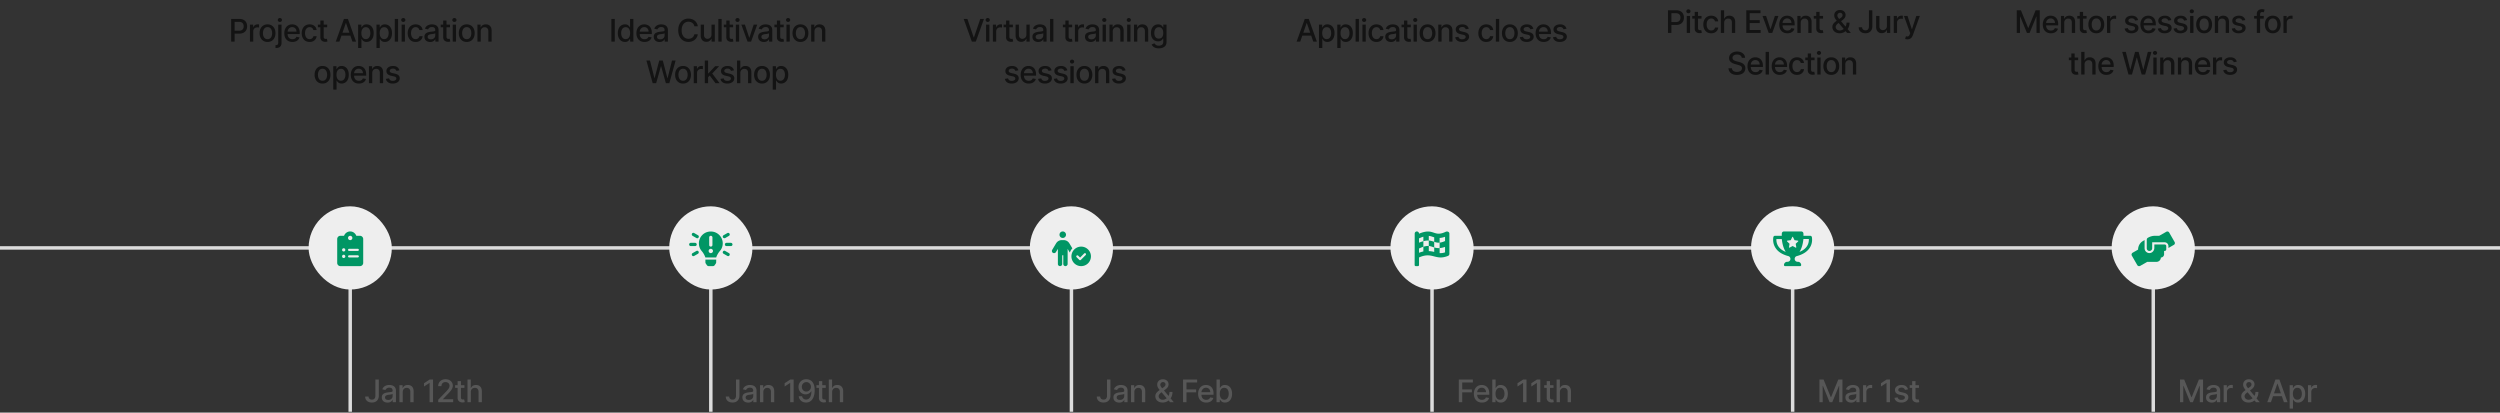 <svg xmlns="http://www.w3.org/2000/svg" fill="none" viewBox="0 0 1442 238">
  <rect x="0" y="0" width="1442" height="238" fill="#333333" stroke="none"/>
  <path fill="#131313" d="m557.989 10.91 3.644 10.661h.147l3.643-10.662h2.135L562.847 24h-2.282l-4.711-13.09h2.135ZM568.755 24v-9.818h1.911V24h-1.911Zm.965-11.333c-.332 0-.617-.11-.856-.332a1.082 1.082 0 0 1-.352-.806c0-.315.118-.584.352-.805.239-.226.524-.34.856-.34.333 0 .616.114.851.34.238.221.358.49.358.805 0 .311-.12.58-.358.806a1.195 1.195 0 0 1-.851.332ZM572.698 24v-9.818h1.847v1.56h.102c.179-.529.495-.944.946-1.247.456-.307.972-.46 1.547-.46a8.214 8.214 0 0 1 .812.044v1.829a3.424 3.424 0 0 0-.409-.07 3.894 3.894 0 0 0-.588-.045 2.49 2.49 0 0 0-1.208.287 2.13 2.13 0 0 0-.831.787 2.123 2.123 0 0 0-.307 1.137V24h-1.911Zm11.531-9.818v1.534h-5.363v-1.534h5.363Zm-3.925-2.353h1.912v9.288c0 .37.055.65.166.837a.866.866 0 0 0 .428.378c.179.064.373.096.582.096.153 0 .287-.011.402-.032l.269-.052.345 1.58a3.205 3.205 0 0 1-.473.127c-.205.047-.46.073-.767.077a3.36 3.36 0 0 1-1.406-.269 2.409 2.409 0 0 1-1.055-.869c-.268-.392-.403-.884-.403-1.476V11.83Zm11.719 8.1v-5.747h1.917V24h-1.879v-1.7h-.102a3.063 3.063 0 0 1-1.087 1.31c-.494.345-1.11.518-1.847.518-.631 0-1.189-.139-1.675-.416-.481-.28-.861-.696-1.138-1.246-.272-.55-.409-1.23-.409-2.04v-6.244h1.911v6.015c0 .669.186 1.201.557 1.598.37.396.852.594 1.444.594.358 0 .714-.09 1.068-.268.358-.18.654-.45.888-.812.239-.362.356-.823.352-1.38Zm6.803 4.288a4.01 4.01 0 0 1-1.688-.345 2.84 2.84 0 0 1-1.195-1.016c-.29-.443-.435-.987-.435-1.63 0-.554.107-1.01.32-1.368.213-.358.5-.641.863-.85a4.506 4.506 0 0 1 1.214-.473c.448-.107.903-.188 1.368-.243l1.432-.166c.366-.047.633-.122.799-.224.166-.102.249-.268.249-.499v-.044c0-.559-.158-.991-.473-1.298-.311-.307-.776-.46-1.393-.46-.644 0-1.151.143-1.522.428-.366.281-.62.595-.76.94l-1.797-.41c.214-.596.525-1.078.934-1.444a3.78 3.78 0 0 1 1.425-.805 5.566 5.566 0 0 1 1.694-.256c.392 0 .808.047 1.246.14.444.09.857.256 1.241.5.387.242.705.59.952 1.041.247.448.371 1.03.371 1.745V24h-1.867v-1.342h-.076c-.124.247-.309.49-.557.728a2.948 2.948 0 0 1-.952.595c-.388.157-.852.236-1.393.236Zm.415-1.534c.528 0 .98-.104 1.355-.313.379-.209.667-.482.863-.818.2-.341.3-.705.3-1.093v-1.266c-.068.068-.2.132-.396.192a6.197 6.197 0 0 1-.658.147c-.247.038-.488.075-.723.109l-.588.076a4.75 4.75 0 0 0-1.016.237c-.302.11-.545.27-.729.48-.179.204-.268.476-.268.817 0 .473.175.831.524 1.074.349.239.795.358 1.336.358Zm8.347-11.774V24h-1.912V10.91h1.912Zm10.838 3.273v1.534h-5.363v-1.534h5.363Zm-3.925-2.353h1.911v9.288c0 .37.055.65.166.837a.87.87 0 0 0 .428.378c.179.064.373.096.582.096.154 0 .288-.011.403-.032l.268-.052.345 1.58a3.17 3.17 0 0 1-.473.127c-.204.047-.46.073-.767.077a3.366 3.366 0 0 1-1.406-.269 2.42 2.42 0 0 1-1.055-.869c-.268-.392-.402-.884-.402-1.476V11.83ZM620 24v-9.818h1.847v1.56h.102c.179-.529.495-.944.946-1.247.456-.307.972-.46 1.547-.46a8.214 8.214 0 0 1 .812.044v1.829a3.424 3.424 0 0 0-.409-.07 3.894 3.894 0 0 0-.588-.045 2.49 2.49 0 0 0-1.208.287 2.13 2.13 0 0 0-.831.787 2.123 2.123 0 0 0-.307 1.137V24H620Zm9.137.217a4.008 4.008 0 0 1-1.687-.345 2.844 2.844 0 0 1-1.196-1.016c-.289-.443-.434-.987-.434-1.63 0-.554.106-1.01.319-1.368a2.36 2.36 0 0 1 .863-.85 4.512 4.512 0 0 1 1.215-.473c.447-.107.903-.188 1.368-.243l1.432-.166c.366-.047.632-.122.799-.224.166-.102.249-.268.249-.499v-.044c0-.559-.158-.991-.473-1.298-.311-.307-.776-.46-1.394-.46-.643 0-1.15.143-1.521.428-.366.281-.62.595-.761.94l-1.796-.41c.213-.596.524-1.078.933-1.444.414-.37.889-.64 1.426-.805a5.561 5.561 0 0 1 1.694-.256c.392 0 .807.047 1.246.14.443.09.857.256 1.24.5.388.242.706.59.953 1.041.247.448.37 1.03.37 1.745V24h-1.866v-1.342h-.077c-.123.247-.309.49-.556.728a2.959 2.959 0 0 1-.952.595c-.388.157-.853.236-1.394.236Zm.416-1.534c.528 0 .98-.104 1.355-.313.379-.209.667-.482.863-.818.2-.341.3-.705.3-1.093v-1.266c-.068.068-.2.132-.396.192a6.197 6.197 0 0 1-.658.147c-.248.038-.488.075-.723.109l-.588.076a4.735 4.735 0 0 0-1.016.237c-.303.11-.546.27-.729.48-.179.204-.268.476-.268.817 0 .473.174.831.524 1.074.349.239.795.358 1.336.358ZM635.988 24v-9.818h1.911V24h-1.911Zm.965-11.333c-.332 0-.618-.11-.856-.332a1.079 1.079 0 0 1-.352-.806c0-.315.117-.584.352-.805.238-.226.524-.34.856-.34.333 0 .616.114.85.34.239.221.358.49.358.805 0 .311-.119.58-.358.806a1.19 1.19 0 0 1-.85.332Zm4.889 5.504V24h-1.912v-9.818h1.835v1.598h.121c.226-.52.58-.938 1.062-1.253.485-.315 1.097-.473 1.834-.473.669 0 1.255.14 1.758.422.503.277.893.69 1.17 1.24.277.55.415 1.23.415 2.039V24h-1.911v-6.015c0-.712-.186-1.268-.556-1.668-.371-.405-.88-.607-1.528-.607-.443 0-.837.095-1.182.287a2.066 2.066 0 0 0-.812.844c-.196.366-.294.81-.294 1.33ZM650.148 24v-9.818h1.912V24h-1.912Zm.965-11.333c-.332 0-.617-.11-.856-.332a1.082 1.082 0 0 1-.352-.806c0-.315.118-.584.352-.805.239-.226.524-.34.856-.34.333 0 .616.114.851.34.238.221.358.49.358.805 0 .311-.12.58-.358.806a1.195 1.195 0 0 1-.851.332Zm4.889 5.504V24h-1.911v-9.818h1.834v1.598h.122c.226-.52.579-.938 1.061-1.253.486-.315 1.097-.473 1.834-.473.669 0 1.255.14 1.758.422.503.277.893.69 1.17 1.24.277.55.415 1.23.415 2.039V24h-1.911v-6.015c0-.712-.185-1.268-.556-1.668-.371-.405-.88-.607-1.528-.607-.443 0-.837.095-1.182.287a2.066 2.066 0 0 0-.812.844c-.196.366-.294.81-.294 1.33Zm12.423 9.715c-.78 0-1.451-.102-2.014-.306-.558-.205-1.014-.476-1.367-.812a3.41 3.41 0 0 1-.793-1.106l1.643-.678c.115.188.268.386.46.595.196.213.46.394.793.543.336.15.769.224 1.297.224.725 0 1.323-.177 1.796-.53.473-.35.71-.908.71-1.675v-1.93h-.122a4.367 4.367 0 0 1-.498.696c-.213.256-.507.477-.882.665-.375.187-.863.281-1.464.281-.776 0-1.474-.181-2.097-.543-.618-.367-1.108-.906-1.47-1.617-.358-.716-.537-1.596-.537-2.64s.177-1.94.531-2.685c.358-.746.848-1.317 1.47-1.713.622-.4 1.327-.601 2.116-.601.609 0 1.101.102 1.476.307.375.2.667.434.876.703.213.268.377.505.492.71h.141v-1.592h1.873v10.035c0 .844-.196 1.537-.588 2.078-.392.54-.923.941-1.592 1.201-.665.26-1.415.39-2.25.39Zm-.019-5.618c.55 0 1.014-.128 1.393-.384.384-.26.674-.63.87-1.112.2-.486.3-1.067.3-1.745 0-.66-.098-1.242-.294-1.745-.196-.503-.484-.895-.863-1.176-.379-.286-.848-.428-1.406-.428-.575 0-1.055.149-1.438.447-.384.294-.674.695-.87 1.202a4.793 4.793 0 0 0-.287 1.7c0 .643.098 1.208.294 1.694.196.486.485.865.869 1.138.388.272.865.409 1.432.409Zm-81 18.31-1.732.308a2.078 2.078 0 0 0-.345-.633 1.717 1.717 0 0 0-.627-.492c-.264-.128-.594-.192-.991-.192-.541 0-.992.121-1.355.364-.362.239-.543.548-.543.927 0 .328.121.592.364.793.243.2.635.364 1.177.492l1.559.358c.904.209 1.577.53 2.02.965.443.435.665 1 .665 1.694 0 .588-.171 1.112-.512 1.572-.336.456-.807.814-1.412 1.074-.601.26-1.298.39-2.09.39-1.1 0-1.997-.234-2.691-.703-.695-.473-1.121-1.144-1.279-2.014l1.847-.28c.116.48.352.845.71 1.092.358.243.825.365 1.4.365.626 0 1.127-.13 1.502-.39.375-.264.562-.586.562-.965 0-.307-.115-.565-.345-.774-.226-.209-.573-.366-1.042-.473l-1.662-.364c-.916-.209-1.593-.541-2.032-.997-.435-.456-.652-1.034-.652-1.733 0-.58.162-1.086.486-1.52.323-.436.771-.774 1.342-1.017.571-.247 1.225-.371 1.962-.371 1.061 0 1.897.23 2.506.69.609.456 1.012 1.068 1.208 1.835Zm5.985 7.62c-.968 0-1.801-.206-2.5-.62a4.206 4.206 0 0 1-1.61-1.758c-.375-.758-.563-1.647-.563-2.665 0-1.006.188-1.892.563-2.66.379-.766.907-1.365 1.585-1.795.682-.43 1.479-.646 2.391-.646.553 0 1.09.092 1.61.275.52.183.987.47 1.4.863.414.392.74.901.978 1.527.239.623.358 1.379.358 2.27v.677h-7.805v-1.432h5.932c0-.503-.102-.948-.307-1.336a2.314 2.314 0 0 0-.863-.926c-.366-.226-.796-.34-1.291-.34-.537 0-1.005.133-1.406.397-.396.26-.703.601-.92 1.023-.213.417-.32.871-.32 1.361v1.119c0 .656.115 1.214.345 1.675.235.46.561.812.978 1.054.418.239.906.358 1.464.358.362 0 .692-.05.991-.153.298-.107.556-.264.773-.473.217-.209.384-.467.499-.774l1.809.326c-.145.533-.405 1-.78 1.4a3.786 3.786 0 0 1-1.4.927c-.558.218-1.195.326-1.911.326Zm13.15-7.62-1.732.308a2.06 2.06 0 0 0-.346-.633 1.705 1.705 0 0 0-.626-.492c-.264-.128-.594-.192-.991-.192-.541 0-.993.121-1.355.364-.362.239-.543.548-.543.927 0 .328.121.592.364.793.243.2.635.364 1.176.492l1.56.358c.903.209 1.577.53 2.02.965.443.435.665 1 .665 1.694 0 .588-.171 1.112-.512 1.572-.336.456-.807.814-1.412 1.074-.601.26-1.298.39-2.091.39-1.099 0-1.996-.234-2.691-.703-.694-.473-1.12-1.144-1.278-2.014l1.847-.28c.115.48.352.845.71 1.092.358.243.824.365 1.4.365.626 0 1.127-.13 1.502-.39.375-.264.562-.586.562-.965 0-.307-.115-.565-.345-.774-.226-.209-.573-.366-1.042-.473l-1.662-.364c-.916-.209-1.593-.541-2.032-.997-.435-.456-.652-1.034-.652-1.733 0-.58.162-1.086.485-1.52.324-.436.772-.774 1.343-1.017.571-.247 1.225-.371 1.962-.371 1.061 0 1.896.23 2.506.69.609.456 1.012 1.068 1.208 1.835Zm9.11 0-1.732.308a2.036 2.036 0 0 0-.345-.633 1.708 1.708 0 0 0-.627-.492c-.264-.128-.594-.192-.99-.192-.541 0-.993.121-1.355.364-.363.239-.544.548-.544.927 0 .328.122.592.365.793.243.2.635.364 1.176.492l1.559.358c.904.209 1.577.53 2.02.965.443.435.665 1 .665 1.694 0 .588-.17 1.112-.511 1.572-.337.456-.808.814-1.413 1.074-.601.26-1.298.39-2.09.39-1.1 0-1.997-.234-2.691-.703-.695-.473-1.121-1.144-1.279-2.014l1.848-.28c.115.48.351.845.709 1.092.358.243.825.365 1.4.365.626 0 1.127-.13 1.502-.39.375-.264.563-.586.563-.965 0-.307-.115-.565-.345-.774-.226-.209-.574-.366-1.042-.473l-1.662-.364c-.916-.209-1.594-.541-2.033-.997-.435-.456-.652-1.034-.652-1.733 0-.58.162-1.086.486-1.52.324-.436.771-.774 1.342-1.017.571-.247 1.225-.371 1.963-.371 1.061 0 1.896.23 2.505.69.61.456 1.012 1.068 1.208 1.835ZM617.404 48v-9.818h1.912V48h-1.912Zm.966-11.333c-.333 0-.618-.11-.857-.333a1.081 1.081 0 0 1-.351-.805c0-.315.117-.584.351-.805.239-.226.524-.34.857-.34.332 0 .615.114.85.34.238.221.358.49.358.805 0 .311-.12.58-.358.805a1.194 1.194 0 0 1-.85.333Zm7.113 11.531c-.921 0-1.724-.21-2.41-.633a4.265 4.265 0 0 1-1.598-1.77c-.38-.759-.569-1.645-.569-2.66 0-1.018.189-1.908.569-2.671.379-.763.912-1.355 1.598-1.777.686-.422 1.489-.633 2.41-.633.92 0 1.723.21 2.409.633.686.422 1.219 1.014 1.598 1.777.38.763.569 1.653.569 2.672 0 1.014-.189 1.9-.569 2.659a4.265 4.265 0 0 1-1.598 1.77c-.686.422-1.489.633-2.409.633Zm.006-1.604c.597 0 1.091-.158 1.483-.473.392-.316.682-.735.869-1.26a5.002 5.002 0 0 0 .288-1.732c0-.626-.096-1.201-.288-1.726-.187-.528-.477-.952-.869-1.272-.392-.32-.886-.479-1.483-.479-.601 0-1.1.16-1.496.48-.392.319-.684.743-.876 1.271a5.104 5.104 0 0 0-.281 1.726c0 .63.094 1.208.281 1.733.192.524.484.943.876 1.259.396.315.895.473 1.496.473Zm8.075-4.424V48h-1.911v-9.818h1.834v1.598h.122c.225-.52.579-.938 1.061-1.253.485-.315 1.097-.473 1.834-.473.669 0 1.255.14 1.758.422.503.277.893.69 1.17 1.24.277.55.415 1.23.415 2.039V48h-1.911v-6.015c0-.712-.185-1.268-.556-1.668-.371-.405-.88-.608-1.528-.608-.443 0-.837.096-1.182.288a2.066 2.066 0 0 0-.812.844c-.196.366-.294.81-.294 1.33Zm15.664-1.591-1.733.307a2.036 2.036 0 0 0-.345-.633 1.705 1.705 0 0 0-.626-.492c-.264-.128-.595-.192-.991-.192-.541 0-.993.121-1.355.364-.362.239-.543.548-.543.927 0 .328.121.592.364.793.243.2.635.364 1.176.492l1.56.358c.903.209 1.576.53 2.02.965.443.435.664 1 .664 1.694 0 .588-.17 1.112-.511 1.572-.337.456-.807.814-1.413 1.074-.6.26-1.297.39-2.09.39-1.099 0-1.996-.234-2.691-.703-.694-.473-1.121-1.144-1.278-2.014l1.847-.28c.115.48.352.845.71 1.092.358.243.824.365 1.399.365.627 0 1.128-.13 1.503-.39.375-.264.562-.586.562-.965 0-.307-.115-.565-.345-.774-.226-.209-.573-.366-1.042-.473l-1.662-.364c-.916-.209-1.594-.541-2.033-.997-.434-.456-.652-1.034-.652-1.733 0-.58.162-1.086.486-1.52.324-.436.771-.774 1.342-1.017.572-.247 1.226-.371 1.963-.371 1.061 0 1.896.23 2.506.69.609.456 1.012 1.068 1.208 1.835ZM749.978 24h-2.096l4.711-13.09h2.282l4.71 13.09h-2.096l-3.701-10.713h-.102L749.978 24Zm.352-5.126h6.801v1.662h-6.801v-1.662Zm10.453 8.808v-13.5h1.866v1.591h.16a5.34 5.34 0 0 1 .479-.71c.209-.268.499-.502.87-.702.37-.205.86-.307 1.47-.307.792 0 1.5.2 2.122.6.622.401 1.11.979 1.464 1.733.358.754.537 1.662.537 2.723s-.177 1.971-.531 2.73c-.354.754-.839 1.335-1.457 1.744-.618.405-1.324.608-2.116.608-.597 0-1.085-.1-1.464-.3-.375-.2-.669-.435-.882-.704a5.322 5.322 0 0 1-.492-.716h-.115v5.21h-1.911Zm1.872-8.591c0 .69.101 1.295.301 1.815.2.52.49.927.869 1.221.379.29.844.435 1.394.435.571 0 1.048-.152 1.431-.454.384-.307.674-.722.87-1.247.2-.524.3-1.114.3-1.77 0-.648-.098-1.23-.294-1.745-.192-.516-.481-.923-.869-1.221-.384-.298-.863-.447-1.438-.447-.554 0-1.023.142-1.407.428-.379.285-.667.684-.863 1.195-.196.512-.294 1.108-.294 1.79Zm8.697 8.59v-13.5h1.866v1.592h.16a5.36 5.36 0 0 1 .48-.71c.208-.268.498-.502.869-.702.371-.205.861-.307 1.47-.307.793 0 1.5.2 2.122.6.622.401 1.11.979 1.464 1.733.358.754.537 1.662.537 2.723s-.177 1.971-.531 2.73c-.353.754-.839 1.335-1.457 1.744-.618.405-1.323.608-2.116.608-.596 0-1.084-.1-1.464-.3-.375-.2-.669-.435-.882-.704a5.322 5.322 0 0 1-.492-.716h-.115v5.21h-1.911Zm1.873-8.59c0 .69.1 1.295.3 1.815.2.52.49.927.87 1.221.379.29.843.435 1.393.435.571 0 1.048-.152 1.432-.454.383-.307.673-.722.869-1.247.2-.524.301-1.114.301-1.77 0-.648-.098-1.23-.294-1.745-.192-.516-.482-.923-.87-1.221-.383-.298-.863-.447-1.438-.447-.554 0-1.023.142-1.406.428-.38.285-.667.684-.863 1.195-.196.512-.294 1.108-.294 1.79Zm10.608-8.182V24h-1.912V10.91h1.912ZM785.864 24v-9.818h1.911V24h-1.911Zm.965-11.333c-.332 0-.618-.11-.857-.332a1.081 1.081 0 0 1-.351-.806c0-.315.117-.584.351-.805.239-.226.525-.34.857-.34.332 0 .616.114.85.34.239.221.358.49.358.805 0 .311-.119.58-.358.806a1.192 1.192 0 0 1-.85.332Zm7.113 11.531c-.951 0-1.769-.215-2.455-.645a4.269 4.269 0 0 1-1.572-1.797c-.367-.762-.55-1.636-.55-2.62 0-.997.188-1.877.563-2.64.375-.767.903-1.366 1.585-1.796.682-.43 1.485-.646 2.41-.646.745 0 1.41.139 1.994.415a3.577 3.577 0 0 1 1.413 1.151c.362.494.577 1.072.645 1.732h-1.86a2.23 2.23 0 0 0-.703-1.189c-.362-.332-.848-.498-1.457-.498-.533 0-1 .14-1.4.422-.397.277-.706.673-.927 1.189-.222.51-.333 1.116-.333 1.815 0 .716.109 1.334.326 1.854.218.52.525.922.921 1.208.4.285.871.428 1.413.428.362 0 .69-.066.984-.198a2.01 2.01 0 0 0 .748-.582c.204-.251.347-.554.428-.907h1.86a3.614 3.614 0 0 1-.62 1.7c-.345.498-.807.89-1.387 1.176-.575.285-1.251.428-2.026.428Zm8.394.02a4.008 4.008 0 0 1-1.687-.346 2.844 2.844 0 0 1-1.196-1.016c-.289-.443-.434-.987-.434-1.63 0-.554.106-1.01.319-1.368a2.36 2.36 0 0 1 .863-.85 4.512 4.512 0 0 1 1.215-.473c.447-.107.903-.188 1.368-.243l1.432-.166c.366-.047.632-.122.799-.224.166-.102.249-.268.249-.499v-.044c0-.559-.158-.991-.473-1.298-.311-.307-.776-.46-1.394-.46-.643 0-1.15.143-1.521.428-.366.281-.62.595-.761.94l-1.796-.41c.213-.596.524-1.078.933-1.444.414-.37.889-.64 1.426-.805a5.561 5.561 0 0 1 1.694-.256c.392 0 .807.047 1.246.14.443.09.857.256 1.24.5.388.242.706.59.953 1.041.247.448.37 1.03.37 1.745V24h-1.866v-1.342h-.077c-.123.247-.309.49-.556.728a2.948 2.948 0 0 1-.952.595c-.388.157-.853.236-1.394.236Zm.416-1.535c.528 0 .98-.104 1.355-.313.379-.209.667-.482.863-.818.2-.341.3-.705.3-1.093v-1.266c-.068.068-.2.132-.396.192a6.197 6.197 0 0 1-.658.147c-.248.038-.488.075-.723.109l-.588.076a4.735 4.735 0 0 0-1.016.237c-.303.11-.546.27-.729.48-.179.204-.268.476-.268.817 0 .473.174.831.524 1.074.349.239.795.358 1.336.358Zm11.018-8.501v1.534h-5.363v-1.534h5.363Zm-3.925-2.353h1.912v9.288c0 .37.055.65.166.837a.866.866 0 0 0 .428.378c.179.064.373.096.582.096.153 0 .287-.011.403-.032l.268-.052.345 1.58a3.205 3.205 0 0 1-.473.127c-.204.047-.46.073-.767.077a3.36 3.36 0 0 1-1.406-.269 2.414 2.414 0 0 1-1.055-.869c-.268-.392-.403-.884-.403-1.476V11.83ZM815.344 24v-9.818h1.912V24h-1.912Zm.966-11.333c-.333 0-.618-.11-.857-.332a1.082 1.082 0 0 1-.352-.806c0-.315.118-.584.352-.805.239-.226.524-.34.857-.34.332 0 .615.114.85.34.238.221.358.49.358.805 0 .311-.12.58-.358.806a1.194 1.194 0 0 1-.85.332Zm7.112 11.531c-.92 0-1.723-.21-2.409-.633a4.265 4.265 0 0 1-1.598-1.77c-.38-.759-.569-1.645-.569-2.66 0-1.018.189-1.908.569-2.671.379-.763.912-1.355 1.598-1.777.686-.422 1.489-.633 2.409-.633.921 0 1.724.21 2.41.633.686.422 1.219 1.014 1.598 1.777.379.763.569 1.653.569 2.672 0 1.014-.19 1.9-.569 2.659a4.265 4.265 0 0 1-1.598 1.77c-.686.422-1.489.633-2.41.633Zm.007-1.604c.596 0 1.091-.158 1.483-.473.392-.316.682-.735.869-1.26a5.002 5.002 0 0 0 .288-1.732c0-.626-.096-1.201-.288-1.726-.187-.528-.477-.952-.869-1.272-.392-.32-.887-.479-1.483-.479-.601 0-1.1.16-1.496.48-.392.319-.684.743-.876 1.271a5.104 5.104 0 0 0-.281 1.726c0 .63.094 1.208.281 1.732.192.525.484.944.876 1.26.396.315.895.473 1.496.473Zm8.075-4.424V24h-1.912v-9.818h1.835v1.598h.121c.226-.52.58-.938 1.062-1.253.485-.315 1.097-.473 1.834-.473.669 0 1.255.14 1.758.422.503.277.893.69 1.17 1.24.277.55.415 1.23.415 2.039V24h-1.911v-6.015c0-.712-.186-1.268-.556-1.668-.371-.405-.88-.607-1.528-.607-.443 0-.837.095-1.182.287a2.066 2.066 0 0 0-.812.844c-.196.366-.294.81-.294 1.33Zm15.664-1.591-1.733.307a2.036 2.036 0 0 0-.345-.633 1.705 1.705 0 0 0-.626-.492c-.265-.128-.595-.192-.991-.192-.541 0-.993.121-1.355.364-.362.239-.544.548-.544.927 0 .328.122.592.365.793.243.2.635.364 1.176.492l1.56.358c.903.209 1.576.53 2.02.965.443.435.664 1 .664 1.694 0 .588-.17 1.112-.511 1.572-.337.456-.808.814-1.413 1.074-.601.26-1.297.39-2.09.39-1.099 0-1.996-.234-2.691-.703-.695-.473-1.121-1.144-1.278-2.014l1.847-.28c.115.48.351.845.709 1.092.358.243.825.365 1.4.365.627 0 1.127-.13 1.502-.39.375-.264.563-.586.563-.965 0-.307-.115-.565-.345-.774-.226-.209-.573-.366-1.042-.473l-1.662-.364c-.916-.209-1.594-.541-2.033-.997-.434-.456-.652-1.034-.652-1.733 0-.58.162-1.086.486-1.52.324-.436.771-.774 1.342-1.017.571-.247 1.226-.371 1.963-.371 1.061 0 1.896.23 2.505.69.61.456 1.012 1.068 1.209 1.835Zm10.112 7.62c-.95 0-1.768-.216-2.455-.646a4.276 4.276 0 0 1-1.572-1.797c-.366-.762-.55-1.636-.55-2.62 0-.997.188-1.877.563-2.64.375-.767.903-1.366 1.585-1.796.682-.43 1.485-.646 2.41-.646.746 0 1.41.139 1.994.415a3.577 3.577 0 0 1 1.413 1.151c.362.494.577 1.072.645 1.732h-1.86a2.223 2.223 0 0 0-.703-1.189c-.362-.332-.848-.498-1.457-.498-.533 0-1 .14-1.4.422-.396.277-.705.673-.927 1.189-.222.51-.332 1.116-.332 1.815 0 .716.108 1.334.326 1.854.217.52.524.922.92 1.208.401.285.872.428 1.413.428.362 0 .69-.066.984-.198a2.01 2.01 0 0 0 .748-.582c.205-.251.347-.554.428-.907h1.86a3.603 3.603 0 0 1-.62 1.7c-.345.498-.807.89-1.387 1.176-.575.285-1.25.428-2.026.428Zm7.448-13.29V24h-1.911V10.91h1.911Zm6.167 13.29c-.92 0-1.723-.212-2.41-.634a4.272 4.272 0 0 1-1.598-1.77c-.379-.759-.568-1.645-.568-2.66 0-1.018.189-1.908.568-2.671.38-.763.912-1.355 1.598-1.777.687-.422 1.49-.633 2.41-.633.921 0 1.724.21 2.41.633.686.422 1.219 1.014 1.598 1.777.379.763.569 1.653.569 2.672 0 1.014-.19 1.9-.569 2.659a4.265 4.265 0 0 1-1.598 1.77c-.686.422-1.489.633-2.41.633Zm.007-1.605c.596 0 1.091-.158 1.483-.473.392-.316.681-.735.869-1.26a5.002 5.002 0 0 0 .288-1.732c0-.626-.096-1.201-.288-1.726-.188-.528-.477-.952-.869-1.272-.392-.32-.887-.479-1.483-.479-.601 0-1.1.16-1.496.48-.392.319-.684.743-.876 1.271a5.104 5.104 0 0 0-.281 1.726c0 .63.094 1.208.281 1.732.192.525.484.944.876 1.26.396.315.895.473 1.496.473Zm13.521-6.015-1.733.307a2.036 2.036 0 0 0-.345-.633 1.705 1.705 0 0 0-.626-.492c-.264-.128-.595-.192-.991-.192-.541 0-.993.121-1.355.364-.362.239-.543.548-.543.927 0 .328.121.592.364.793.243.2.635.364 1.176.492l1.56.358c.903.209 1.576.53 2.02.965.443.435.664 1 .664 1.694 0 .588-.17 1.112-.511 1.572-.337.456-.808.814-1.413 1.074-.601.26-1.297.39-2.09.39-1.099 0-1.996-.234-2.691-.703-.695-.473-1.121-1.144-1.278-2.014l1.847-.28c.115.48.352.845.71 1.092.357.243.824.365 1.399.365.627 0 1.127-.13 1.502-.39.375-.264.563-.586.563-.965 0-.307-.115-.565-.345-.774-.226-.209-.573-.366-1.042-.473l-1.662-.364c-.916-.209-1.594-.541-2.033-.997-.434-.456-.652-1.034-.652-1.733 0-.58.162-1.086.486-1.52.324-.436.771-.774 1.342-1.017.571-.247 1.226-.371 1.963-.371 1.061 0 1.896.23 2.505.69.61.456 1.013 1.068 1.209 1.835Zm5.984 7.62c-.967 0-1.8-.208-2.499-.62a4.202 4.202 0 0 1-1.611-1.759c-.375-.758-.562-1.647-.562-2.665 0-1.006.187-1.892.562-2.66.379-.766.908-1.365 1.585-1.795.682-.43 1.479-.646 2.391-.646.554 0 1.091.092 1.611.275.52.183.986.47 1.4.863.413.392.739.901.978 1.527.238.623.358 1.379.358 2.27v.677h-7.805v-1.432h5.932c0-.503-.103-.948-.307-1.336a2.321 2.321 0 0 0-.863-.926c-.366-.226-.797-.34-1.291-.34-.537 0-1.006.133-1.406.397-.397.26-.704.601-.921 1.023a2.953 2.953 0 0 0-.319 1.361v1.119c0 .656.115 1.214.345 1.675.234.46.56.811.978 1.054.417.239.905.358 1.463.358.363 0 .693-.05.991-.153.299-.107.556-.264.774-.473.217-.209.383-.467.498-.773l1.809.326c-.145.532-.405.999-.78 1.4a3.77 3.77 0 0 1-1.4.926c-.558.218-1.195.326-1.911.326Zm13.15-7.62-1.732.307a2.036 2.036 0 0 0-.345-.633 1.705 1.705 0 0 0-.626-.492c-.265-.128-.595-.192-.991-.192-.541 0-.993.121-1.355.364-.362.239-.544.548-.544.927 0 .328.122.592.365.793.243.2.635.364 1.176.492l1.56.358c.903.209 1.576.53 2.019.965.444.435.665 1 .665 1.694 0 .588-.17 1.112-.511 1.572-.337.456-.808.814-1.413 1.074-.601.26-1.297.39-2.09.39-1.099 0-1.996-.234-2.691-.703-.695-.473-1.121-1.144-1.278-2.014l1.847-.28c.115.48.351.845.709 1.092.358.243.825.365 1.4.365.627 0 1.127-.13 1.502-.39.375-.264.563-.586.563-.965 0-.307-.115-.565-.345-.774-.226-.209-.573-.366-1.042-.473l-1.662-.364c-.916-.209-1.594-.541-2.033-.997-.434-.456-.652-1.034-.652-1.733 0-.58.162-1.086.486-1.52.324-.436.771-.774 1.342-1.017.571-.247 1.225-.371 1.963-.371 1.061 0 1.896.23 2.505.69.61.456 1.012 1.068 1.208 1.835ZM962.093 19V5.91h4.666c1.019 0 1.863.184 2.532.555.669.37 1.169.878 1.502 1.522.332.639.498 1.359.498 2.16 0 .805-.168 1.53-.505 2.173-.332.64-.835 1.147-1.508 1.522-.669.37-1.511.556-2.525.556h-3.209v-1.675h3.03c.643 0 1.165-.11 1.566-.332.401-.226.695-.533.882-.92.188-.389.281-.83.281-1.324 0-.494-.093-.933-.281-1.317a2.018 2.018 0 0 0-.888-.901c-.401-.217-.929-.326-1.586-.326h-2.48V19h-1.975Zm10.82 0V9.182h1.912V19h-1.912Zm.966-11.333c-.333 0-.618-.11-.857-.332a1.083 1.083 0 0 1-.352-.806c0-.315.118-.584.352-.805.239-.226.524-.34.857-.34.332 0 .615.114.85.34.238.221.358.49.358.805 0 .311-.12.58-.358.806a1.194 1.194 0 0 1-.85.332Zm7.56 1.515v1.534h-5.363V9.182h5.363Zm-3.925-2.352h1.911v9.287c0 .37.056.65.167.837.11.184.253.31.428.378.179.064.373.096.582.096.153 0 .287-.011.402-.032l.269-.052.345 1.58a3.241 3.241 0 0 1-.473.127c-.205.047-.46.073-.767.077a3.36 3.36 0 0 1-1.406-.269 2.409 2.409 0 0 1-1.055-.869c-.269-.392-.403-.884-.403-1.476V6.83Zm9.529 12.368c-.95 0-1.768-.215-2.454-.645a4.278 4.278 0 0 1-1.573-1.797c-.366-.762-.549-1.636-.549-2.62 0-.997.187-1.877.562-2.64.375-.767.903-1.366 1.585-1.796.682-.43 1.485-.646 2.41-.646.746 0 1.411.138 1.994.415a3.577 3.577 0 0 1 1.413 1.151c.362.494.577 1.072.646 1.732h-1.86a2.231 2.231 0 0 0-.704-1.189c-.362-.332-.848-.498-1.457-.498-.533 0-.999.14-1.4.422-.396.277-.705.673-.927 1.189-.221.51-.332 1.116-.332 1.815 0 .716.109 1.334.326 1.854.217.52.524.922.92 1.208.401.285.872.428 1.413.428.362 0 .69-.066.984-.198.299-.137.548-.33.748-.582.205-.251.348-.554.429-.907h1.86a3.625 3.625 0 0 1-.62 1.7c-.346.498-.808.89-1.387 1.176-.576.285-1.251.428-2.027.428Zm7.449-6.027V19h-1.911V5.91h1.885v4.87h.122a2.82 2.82 0 0 1 1.054-1.26c.473-.31 1.091-.466 1.854-.466.673 0 1.261.138 1.764.415.507.277.9.69 1.18 1.24.28.546.42 1.228.42 2.046V19h-1.913v-6.015c0-.72-.185-1.278-.556-1.675-.371-.4-.886-.6-1.547-.6-.452 0-.857.095-1.214.287a2.076 2.076 0 0 0-.838.844c-.2.366-.3.81-.3 1.33ZM1007.25 19V5.91h8.2v1.7h-6.23v3.988h5.8v1.694h-5.8V17.3h6.31V19h-8.28Zm18.55-9.818L1022.24 19h-2.05l-3.57-9.818h2.06l2.48 7.555h.11l2.48-7.555h2.05Zm5.15 10.016c-.97 0-1.8-.207-2.5-.62a4.238 4.238 0 0 1-1.61-1.758c-.37-.758-.56-1.647-.56-2.665 0-1.006.19-1.892.56-2.66.38-.766.91-1.365 1.59-1.795.68-.43 1.47-.646 2.39-.646.55 0 1.09.092 1.61.275.52.183.98.47 1.4.863.41.392.74.901.98 1.527.23.623.35 1.379.35 2.27v.677h-7.8v-1.432h5.93c0-.502-.1-.948-.31-1.336-.2-.392-.49-.7-.86-.926-.37-.226-.8-.34-1.29-.34-.54 0-1.01.133-1.41.397-.39.26-.7.601-.92 1.023-.21.418-.32.871-.32 1.361v1.119c0 .656.12 1.214.35 1.675.23.46.56.811.98 1.054.41.239.9.358 1.46.358.36 0 .69-.05.99-.153.3-.107.56-.264.77-.473.22-.209.39-.467.5-.773l1.81.326c-.14.532-.4.999-.78 1.4-.37.396-.84.705-1.4.926-.56.218-1.19.326-1.91.326Zm7.71-6.027V19h-1.92V9.182h1.84v1.598h.12c.23-.52.58-.938 1.06-1.253.49-.315 1.1-.473 1.84-.473.66 0 1.25.14 1.75.422.51.277.9.69 1.17 1.24.28.55.42 1.23.42 2.039V19h-1.91v-6.015c0-.712-.19-1.268-.56-1.668-.37-.405-.88-.607-1.53-.607-.44 0-.83.095-1.18.287-.34.192-.61.473-.81.844-.2.366-.29.81-.29 1.33Zm12.88-3.99v1.535h-5.36V9.182h5.36Zm-3.92-2.351h1.91v9.287c0 .37.06.65.17.837.11.184.25.31.43.378.17.064.37.096.58.096.15 0 .28-.011.4-.032.12-.022.2-.039.27-.052l.34 1.58c-.11.042-.26.085-.47.127-.2.047-.46.073-.77.077-.5.008-.97-.081-1.4-.269a2.405 2.405 0 0 1-1.06-.869c-.27-.392-.4-.884-.4-1.476V6.83Zm13.53 12.355c-.88 0-1.63-.16-2.27-.479-.63-.32-1.11-.754-1.45-1.304-.35-.554-.52-1.18-.52-1.88 0-.532.12-1.005.34-1.418.22-.418.53-.804.92-1.157.4-.354.86-.71 1.38-1.068l2.11-1.49c.36-.233.63-.48.83-.74.2-.265.3-.59.3-.979 0-.306-.13-.6-.39-.882-.27-.28-.62-.422-1.06-.422-.31 0-.58.075-.81.224-.23.15-.42.341-.55.575-.13.23-.19.473-.19.73 0 .297.08.598.24.9.17.303.38.616.64.94.26.32.54.652.82.997l6.08 7.268h-2.16l-5.03-5.913c-.42-.498-.82-.967-1.18-1.406-.36-.443-.65-.89-.88-1.342a3.353 3.353 0 0 1-.33-1.477c0-.6.13-1.133.41-1.598a2.87 2.87 0 0 1 1.15-1.1c.5-.263 1.08-.396 1.74-.396.68 0 1.25.133 1.74.397.48.26.85.607 1.11 1.042.27.43.4.901.4 1.412 0 .622-.16 1.172-.47 1.65-.3.473-.73.907-1.27 1.303l-2.63 1.937c-.51.375-.86.746-1.06 1.112-.2.363-.3.646-.3.85 0 .376.1.723.29 1.043.2.32.47.575.82.767.35.191.77.287 1.24.287.48 0 .96-.104 1.42-.313.46-.213.88-.518 1.26-.914s.68-.872.9-1.426c.22-.553.33-1.173.33-1.86h1.73c0 .844-.1 1.558-.29 2.142-.19.58-.43 1.052-.7 1.419-.27.362-.52.645-.76.85-.08.068-.15.136-.22.204-.06.069-.14.137-.21.205-.45.447-.98.778-1.61.99-.63.214-1.25.32-1.86.32Zm16.84-13.276h1.97v9.281c0 .84-.17 1.558-.5 2.155a3.36 3.36 0 0 1-1.38 1.367c-.6.311-1.3.467-2.1.467-.74 0-1.4-.134-1.99-.403a3.296 3.296 0 0 1-1.39-1.17c-.33-.515-.5-1.142-.5-1.879h1.96c0 .363.08.676.25.94.17.264.4.47.7.62.3.145.64.217 1.02.217.42 0 .77-.087 1.06-.262.3-.179.52-.44.67-.786.16-.345.23-.767.23-1.266V5.91Zm10.37 9.02V9.181h1.92V19h-1.88v-1.7h-.1c-.23.524-.59.96-1.09 1.31-.49.345-1.11.518-1.85.518-.63 0-1.18-.139-1.67-.416-.48-.28-.86-.696-1.14-1.246-.27-.55-.41-1.23-.41-2.04V9.183h1.91v6.015c0 .669.19 1.201.56 1.598.37.396.85.594 1.44.594.36 0 .72-.09 1.07-.268.36-.18.66-.45.89-.812.24-.362.36-.823.35-1.38Zm3.95 4.071V9.182h1.84v1.56h.11c.18-.529.49-.944.94-1.247.46-.307.97-.46 1.55-.46a8.013 8.013 0 0 1 .81.045v1.828a3.064 3.064 0 0 0-.41-.07c-.19-.03-.39-.045-.59-.045-.45 0-.85.096-1.2.287a2.1 2.1 0 0 0-.83.787c-.21.332-.31.711-.31 1.137V19h-1.91Zm7.87 3.682c-.28 0-.54-.024-.78-.07-.23-.043-.41-.09-.52-.141l.46-1.566c.35.094.66.134.93.121a1.1 1.1 0 0 0 .72-.306c.22-.192.41-.505.57-.94l.23-.652-3.59-9.946h2.05l2.48 7.62h.11l2.48-7.62h2.05l-4.04 11.128a4.5 4.5 0 0 1-.72 1.298 2.77 2.77 0 0 1-1.03.805c-.4.18-.87.269-1.4.269Zm-95.54 10.666c-.07-.605-.35-1.074-.84-1.406-.5-.337-1.12-.505-1.87-.505-.53 0-1 .085-1.39.255-.39.167-.698.397-.915.69-.213.29-.32.62-.32.992 0 .31.073.58.217.805.15.226.343.415.578.569.25.149.51.275.78.377.28.098.55.179.8.243l1.28.332c.42.103.85.241 1.29.416.44.175.84.405 1.22.69.37.286.67.64.9 1.061.24.422.36.927.36 1.515 0 .742-.2 1.4-.58 1.975-.38.575-.93 1.03-1.65 1.362-.72.332-1.6.498-2.62.498-.98 0-1.83-.155-2.543-.466-.716-.311-1.276-.752-1.681-1.323-.405-.576-.629-1.258-.671-2.046h1.981c.039.473.192.867.461 1.183.272.31.623.543 1.043.696.42.15.89.224 1.4.224.56 0 1.05-.087 1.49-.262.44-.179.78-.426 1.03-.742.25-.32.38-.692.38-1.118 0-.388-.11-.705-.33-.953-.22-.247-.52-.451-.89-.613a8.607 8.607 0 0 0-1.26-.428l-1.55-.422c-1.045-.286-1.876-.706-2.49-1.26-.609-.553-.914-1.286-.914-2.198 0-.755.205-1.413.614-1.975.409-.563.963-1 1.662-1.31.698-.316 1.488-.474 2.368-.474.88 0 1.67.156 2.34.467.68.31 1.22.74 1.61 1.285.4.54.6 1.163.62 1.866h-1.91Zm7.98 9.85c-.96 0-1.8-.206-2.49-.62a4.196 4.196 0 0 1-1.62-1.758c-.37-.758-.56-1.647-.56-2.665 0-1.006.19-1.892.56-2.66.38-.766.91-1.365 1.59-1.795.68-.43 1.48-.646 2.39-.646.55 0 1.09.092 1.61.275.52.183.99.47 1.4.863.41.392.74.901.98 1.527.24.623.36 1.379.36 2.27v.677h-7.81v-1.432h5.93c0-.503-.1-.948-.3-1.336a2.31 2.31 0 0 0-.87-.926c-.36-.226-.79-.34-1.29-.34-.53 0-1 .133-1.4.397-.4.26-.71.601-.92 1.023a2.87 2.87 0 0 0-.32 1.361v1.119c0 .656.11 1.214.34 1.675.24.46.56.812.98 1.054.42.239.91.358 1.46.358.37 0 .7-.05.99-.153.3-.107.56-.264.78-.473.22-.209.38-.467.5-.774l1.81.326c-.15.533-.41 1-.78 1.4-.38.397-.84.706-1.4.927-.56.218-1.2.326-1.92.326Zm7.71-13.289V43h-1.91V29.91h1.91Zm6.26 13.29c-.97 0-1.8-.207-2.5-.62a4.238 4.238 0 0 1-1.61-1.759c-.37-.758-.56-1.647-.56-2.665 0-1.006.19-1.892.56-2.66.38-.766.91-1.365 1.59-1.795.68-.43 1.48-.646 2.39-.646.55 0 1.09.092 1.61.275.52.183.98.47 1.4.863.41.392.74.901.98 1.527.23.623.35 1.379.35 2.27v.677h-7.8v-1.432h5.93c0-.503-.1-.948-.31-1.336-.2-.392-.49-.7-.86-.926-.37-.226-.8-.34-1.29-.34-.54 0-1.01.133-1.41.397-.39.26-.7.601-.92 1.023-.21.417-.32.871-.32 1.361v1.119c0 .656.12 1.214.35 1.675.23.46.56.812.98 1.054.41.239.9.358 1.46.358.36 0 .69-.05.99-.153.3-.107.56-.264.77-.473.22-.209.39-.467.5-.774l1.81.326c-.14.533-.4 1-.78 1.4-.37.397-.83.706-1.4.927-.56.218-1.19.326-1.91.326Zm9.93 0c-.95 0-1.77-.216-2.45-.646-.69-.435-1.21-1.034-1.58-1.797-.36-.762-.55-1.636-.55-2.62 0-.998.19-1.878.57-2.64.37-.767.9-1.366 1.58-1.796.68-.43 1.49-.646 2.41-.646.75 0 1.41.139 2 .415a3.61 3.61 0 0 1 1.41 1.151c.36.494.58 1.072.64 1.732h-1.86c-.1-.46-.33-.856-.7-1.189-.36-.332-.85-.498-1.46-.498-.53 0-1 .14-1.4.422-.39.277-.7.673-.92 1.189-.23.51-.34 1.116-.34 1.815 0 .716.11 1.334.33 1.854.22.52.52.922.92 1.208.4.285.87.428 1.41.428.37 0 .69-.066.99-.198.3-.137.54-.33.75-.582.2-.251.34-.554.42-.907h1.86a3.48 3.48 0 0 1-.62 1.7c-.34.498-.8.89-1.38 1.176-.58.285-1.25.428-2.03.428Zm10.12-10.017v1.534h-5.36v-1.534h5.36Zm-3.92-2.353h1.91v9.288c0 .37.05.65.16.838.11.183.26.309.43.377.18.064.37.096.58.096.16 0 .29-.011.41-.032l.26-.052.35 1.58a3.786 3.786 0 0 1-1.24.205c-.5.007-.97-.082-1.41-.27a2.435 2.435 0 0 1-1.05-.869c-.27-.392-.4-.884-.4-1.477V30.83ZM1048.21 43v-9.818h1.92V43h-1.92Zm.97-11.333c-.33 0-.62-.11-.86-.333a1.095 1.095 0 0 1-.35-.805c0-.315.12-.584.35-.805.24-.226.53-.34.86-.34.33 0 .62.114.85.34.24.221.36.49.36.805 0 .311-.12.58-.36.805-.23.222-.52.333-.85.333Zm7.11 11.531c-.92 0-1.72-.21-2.41-.633a4.317 4.317 0 0 1-1.6-1.77c-.37-.759-.56-1.645-.56-2.66 0-1.018.19-1.908.56-2.671.38-.763.92-1.355 1.6-1.777.69-.422 1.49-.633 2.41-.633.92 0 1.73.21 2.41.633.69.422 1.22 1.014 1.6 1.777.38.763.57 1.653.57 2.672 0 1.014-.19 1.9-.57 2.659-.38.758-.91 1.349-1.6 1.77-.68.422-1.49.633-2.41.633Zm.01-1.604c.6 0 1.09-.158 1.48-.473.39-.316.68-.735.87-1.26a5.05 5.05 0 0 0 .29-1.732c0-.626-.1-1.201-.29-1.726-.19-.528-.48-.952-.87-1.272-.39-.32-.88-.479-1.48-.479s-1.1.16-1.5.48c-.39.319-.68.743-.87 1.271a5.03 5.03 0 0 0-.28 1.726c0 .63.09 1.208.28 1.733.19.524.48.943.87 1.259.4.315.9.473 1.5.473Zm8.07-4.424V43h-1.91v-9.818h1.84v1.598h.12c.22-.52.58-.938 1.06-1.253.49-.315 1.1-.473 1.83-.473.67 0 1.26.14 1.76.422.5.277.89.69 1.17 1.24.28.55.42 1.23.42 2.039V43h-1.91v-6.015c0-.712-.19-1.268-.56-1.668-.37-.405-.88-.608-1.53-.608-.44 0-.84.096-1.18.288-.34.192-.61.473-.81.844-.2.366-.3.81-.3 1.33ZM1163.26 5.91h2.4l4.17 10.175h.15l4.17-10.176h2.39V19h-1.88V9.527h-.12l-3.86 9.454h-1.56l-3.86-9.46h-.12V19h-1.88V5.91Zm19.69 13.288c-.96 0-1.8-.207-2.5-.62a4.238 4.238 0 0 1-1.61-1.758c-.37-.758-.56-1.647-.56-2.665 0-1.006.19-1.892.56-2.66.38-.766.91-1.365 1.59-1.795.68-.43 1.48-.646 2.39-.646.55 0 1.09.092 1.61.275.52.183.99.47 1.4.863.41.392.74.901.98 1.527.24.623.36 1.379.36 2.27v.677h-7.81v-1.432h5.93c0-.502-.1-.948-.3-1.336a2.38 2.38 0 0 0-.87-.926c-.36-.226-.79-.34-1.29-.34-.53 0-1 .133-1.4.397-.4.26-.71.601-.92 1.023a2.87 2.87 0 0 0-.32 1.361v1.119c0 .656.11 1.214.34 1.675.24.46.56.811.98 1.054.42.239.9.358 1.46.358.37 0 .7-.05.99-.153.3-.107.56-.264.78-.473.21-.209.38-.467.5-.773l1.8.326c-.14.532-.4.999-.77 1.4-.38.396-.84.705-1.4.926-.56.218-1.2.326-1.92.326Zm7.71-6.027V19h-1.91V9.182h1.83v1.598h.12c.23-.52.58-.938 1.06-1.253.49-.315 1.1-.473 1.84-.473.67 0 1.25.14 1.76.422.5.277.89.69 1.17 1.24.27.55.41 1.23.41 2.039V19h-1.91v-6.015c0-.712-.19-1.268-.56-1.668-.37-.405-.88-.607-1.52-.607-.45 0-.84.095-1.19.287-.34.192-.61.473-.81.844-.19.366-.29.81-.29 1.33Zm12.89-3.99v1.535h-5.37V9.182h5.37Zm-3.93-2.351h1.91v9.287c0 .37.06.65.17.837.11.184.25.31.43.378.18.064.37.096.58.096.15 0 .29-.011.4-.032.12-.022.21-.039.27-.052l.35 1.58c-.11.042-.27.085-.48.127-.2.047-.46.073-.76.077-.51.008-.97-.081-1.41-.269a2.379 2.379 0 0 1-1.05-.869c-.27-.392-.41-.884-.41-1.476V6.83Zm9.53 12.368c-.92 0-1.72-.21-2.41-.633a4.317 4.317 0 0 1-1.6-1.77c-.37-.759-.56-1.645-.56-2.66 0-1.018.19-1.908.56-2.671a4.31 4.31 0 0 1 1.6-1.777c.69-.422 1.49-.633 2.41-.633.92 0 1.73.21 2.41.633.69.422 1.22 1.014 1.6 1.777.38.763.57 1.653.57 2.672 0 1.014-.19 1.9-.57 2.659-.38.758-.91 1.348-1.6 1.77-.68.422-1.49.633-2.41.633Zm.01-1.604c.6 0 1.09-.158 1.48-.473.39-.316.68-.735.87-1.26a5.05 5.05 0 0 0 .29-1.732c0-.626-.1-1.201-.29-1.726-.19-.528-.48-.952-.87-1.272-.39-.32-.88-.479-1.48-.479s-1.1.16-1.5.48c-.39.319-.68.743-.87 1.271a5.03 5.03 0 0 0-.28 1.726c0 .63.09 1.208.28 1.732.19.525.48.944.87 1.26.4.315.9.473 1.5.473Zm6.16 1.406V9.182h1.85v1.56h.1c.18-.529.5-.944.95-1.247.45-.307.97-.46 1.54-.46a8.697 8.697 0 0 1 .82.045v1.828a3.84 3.84 0 0 0-.41-.07 3.92 3.92 0 0 0-.59-.045c-.45 0-.86.096-1.21.287a2.1 2.1 0 0 0-.83.787c-.2.332-.31.711-.31 1.137V19h-1.91Zm17.95-7.421-1.73.307a1.973 1.973 0 0 0-.35-.633 1.69 1.69 0 0 0-.62-.492c-.27-.128-.6-.192-.99-.192-.54 0-1 .121-1.36.364-.36.239-.54.548-.54.927 0 .328.12.592.36.793.25.2.64.364 1.18.492l1.56.358c.9.209 1.58.53 2.02.965.44.435.66 1 .66 1.694 0 .588-.17 1.112-.51 1.572-.33.456-.81.814-1.41 1.074-.6.26-1.3.39-2.09.39-1.1 0-2-.234-2.69-.703-.7-.473-1.12-1.144-1.28-2.014l1.85-.28c.11.48.35.845.71 1.092.35.243.82.365 1.4.365.62 0 1.12-.13 1.5-.39.37-.264.56-.586.56-.965a.999.999 0 0 0-.34-.774c-.23-.209-.58-.366-1.05-.473l-1.66-.364c-.91-.209-1.59-.541-2.03-.997-.44-.456-.65-1.034-.65-1.733 0-.58.16-1.086.48-1.52.33-.436.77-.774 1.35-1.017.57-.247 1.22-.371 1.96-.371 1.06 0 1.89.23 2.5.69a3.182 3.182 0 0 1 1.21 1.835Zm5.99 7.62c-.97 0-1.8-.208-2.5-.62-.7-.419-1.23-1.004-1.61-1.759-.38-.758-.57-1.647-.57-2.665 0-1.006.19-1.892.57-2.66.38-.766.9-1.365 1.58-1.795.68-.43 1.48-.646 2.39-.646.56 0 1.09.092 1.61.275.52.183.99.47 1.4.863.42.392.74.901.98 1.527.24.623.36 1.379.36 2.27v.677h-7.81v-1.432h5.94c0-.502-.11-.948-.31-1.336a2.356 2.356 0 0 0-.86-.926c-.37-.226-.8-.34-1.3-.34-.53 0-1 .133-1.4.397-.4.26-.7.601-.92 1.023a2.87 2.87 0 0 0-.32 1.361v1.119c0 .656.11 1.214.34 1.675.24.46.56.811.98 1.054.42.239.91.358 1.47.358.36 0 .69-.05.99-.153.29-.107.55-.264.77-.473.22-.209.38-.467.5-.773l1.81.326c-.15.532-.41.999-.78 1.4-.37.396-.84.705-1.4.926-.56.218-1.2.326-1.91.326Zm13.15-7.62-1.74.307a1.94 1.94 0 0 0-.34-.633c-.15-.2-.36-.364-.63-.492-.26-.128-.59-.192-.99-.192-.54 0-.99.121-1.35.364-.37.239-.55.548-.55.927 0 .328.12.592.37.793.24.2.63.364 1.17.492l1.56.358c.91.209 1.58.53 2.02.965.45.435.67 1 .67 1.694 0 .588-.17 1.112-.51 1.572-.34.456-.81.814-1.42 1.074-.6.26-1.29.39-2.09.39-1.1 0-1.99-.234-2.69-.703-.69-.473-1.12-1.144-1.28-2.014l1.85-.28c.12.48.35.845.71 1.092.36.243.83.365 1.4.365.63 0 1.13-.13 1.5-.39.38-.264.57-.586.57-.965 0-.307-.12-.565-.35-.774-.23-.209-.57-.366-1.04-.473l-1.66-.364c-.92-.209-1.6-.541-2.04-.997-.43-.456-.65-1.034-.65-1.733 0-.58.16-1.086.49-1.52.32-.436.77-.774 1.34-1.017.57-.247 1.23-.371 1.96-.371 1.06 0 1.9.23 2.51.69.61.456 1.01 1.068 1.21 1.835Zm9.11 0-1.74.307a1.94 1.94 0 0 0-.34-.633c-.15-.2-.36-.364-.63-.492-.26-.128-.59-.192-.99-.192-.54 0-.99.121-1.35.364-.37.239-.55.548-.55.927 0 .328.12.592.37.793.24.2.63.364 1.17.492l1.56.358c.91.209 1.58.53 2.02.965.45.435.67 1 .67 1.694 0 .588-.17 1.112-.51 1.572-.34.456-.81.814-1.42 1.074-.6.26-1.29.39-2.09.39-1.1 0-1.99-.234-2.69-.703-.69-.473-1.12-1.144-1.28-2.014l1.85-.28c.12.48.35.845.71 1.092.36.243.83.365 1.4.365.63 0 1.13-.13 1.5-.39.38-.264.57-.586.57-.965 0-.307-.12-.565-.35-.774-.23-.209-.57-.366-1.04-.473l-1.66-.364c-.92-.209-1.6-.541-2.04-.997-.43-.456-.65-1.034-.65-1.733 0-.58.16-1.086.49-1.52.32-.436.77-.774 1.34-1.017.57-.247 1.23-.371 1.96-.371 1.06 0 1.9.23 2.51.69.61.456 1.01 1.068 1.21 1.835Zm1.75 7.421V9.182h1.91V19h-1.91Zm.96-11.333c-.33 0-.61-.11-.85-.332a1.06 1.06 0 0 1-.35-.806c0-.315.11-.584.35-.805.24-.226.52-.34.85-.34.34 0 .62.114.86.34.23.221.35.49.35.805 0 .311-.12.58-.35.806-.24.221-.52.332-.86.332Zm7.12 11.531c-.92 0-1.73-.21-2.41-.633-.69-.422-1.22-1.012-1.6-1.77-.38-.759-.57-1.645-.57-2.66 0-1.018.19-1.908.57-2.671.38-.763.91-1.355 1.6-1.777.68-.422 1.49-.633 2.41-.633.92 0 1.72.21 2.41.633a4.31 4.31 0 0 1 1.6 1.777c.37.763.56 1.653.56 2.672 0 1.014-.19 1.9-.56 2.659a4.317 4.317 0 0 1-1.6 1.77c-.69.422-1.49.633-2.41.633Zm0-1.604c.6 0 1.1-.158 1.49-.473.39-.316.68-.735.87-1.26a5.05 5.05 0 0 0 .28-1.732 5.03 5.03 0 0 0-.28-1.726c-.19-.528-.48-.952-.87-1.272-.39-.32-.89-.479-1.49-.479s-1.1.16-1.49.48c-.39.319-.69.743-.88 1.271-.18.525-.28 1.1-.28 1.726 0 .63.1 1.208.28 1.732.19.525.49.944.88 1.26.39.315.89.473 1.49.473Zm8.08-4.424V19h-1.91V9.182h1.83v1.598h.12c.23-.52.58-.938 1.06-1.253.49-.315 1.1-.473 1.84-.473.67 0 1.25.14 1.76.422.5.277.89.69 1.17 1.24.27.55.41 1.23.41 2.039V19h-1.91v-6.015c0-.712-.18-1.268-.55-1.668-.38-.405-.88-.607-1.53-.607-.45 0-.84.095-1.19.287-.34.192-.61.473-.81.844-.19.366-.29.81-.29 1.33Zm15.66-1.591-1.73.307a2.15 2.15 0 0 0-.34-.633c-.16-.2-.37-.364-.63-.492-.27-.128-.6-.192-.99-.192-.54 0-.99.121-1.36.364-.36.239-.54.548-.54.927 0 .328.12.592.36.793.25.2.64.364 1.18.492l1.56.358c.9.209 1.58.53 2.02.965.44.435.66 1 .66 1.694 0 .588-.17 1.112-.51 1.572-.33.456-.8.814-1.41 1.074-.6.26-1.3.39-2.09.39-1.1 0-2-.234-2.69-.703-.7-.473-1.12-1.144-1.28-2.014l1.85-.28c.11.48.35.845.71 1.092.36.243.82.365 1.4.365.62 0 1.12-.13 1.5-.39.37-.264.56-.586.56-.965a.999.999 0 0 0-.34-.774c-.23-.209-.58-.366-1.04-.473l-1.67-.364c-.91-.209-1.59-.541-2.03-.997-.43-.456-.65-1.034-.65-1.733 0-.58.16-1.086.48-1.52.33-.436.78-.774 1.35-1.017.57-.247 1.22-.371 1.96-.371 1.06 0 1.9.23 2.5.69a3.182 3.182 0 0 1 1.21 1.835Zm10.65-2.397v1.534h-5.55V9.182h5.55ZM1301.72 19V8.044c0-.614.13-1.123.4-1.528.27-.409.62-.713 1.07-.914.44-.204.92-.307 1.44-.307.38 0 .71.032.98.096.28.06.48.115.61.167l-.45 1.546c-.09-.025-.2-.055-.34-.09a1.954 1.954 0 0 0-.51-.057c-.47 0-.8.115-1 .346-.2.23-.29.562-.29.997V19h-1.91Zm9.2.198c-.92 0-1.72-.21-2.41-.633a4.227 4.227 0 0 1-1.59-1.77c-.38-.759-.57-1.645-.57-2.66 0-1.018.19-1.908.57-2.671a4.22 4.22 0 0 1 1.59-1.777c.69-.422 1.49-.633 2.41-.633.92 0 1.73.21 2.41.633.69.422 1.22 1.014 1.6 1.777.38.763.57 1.653.57 2.672 0 1.014-.19 1.9-.57 2.659-.38.758-.91 1.348-1.6 1.77-.68.422-1.49.633-2.41.633Zm.01-1.604c.6 0 1.09-.158 1.48-.473.39-.316.68-.735.87-1.26a5.05 5.05 0 0 0 .29-1.732c0-.626-.1-1.201-.29-1.726-.19-.528-.48-.952-.87-1.272-.39-.32-.88-.479-1.48-.479s-1.1.16-1.5.48c-.39.319-.68.743-.87 1.271a5.03 5.03 0 0 0-.28 1.726c0 .63.09 1.208.28 1.732.19.525.48.944.87 1.26.4.315.9.473 1.5.473Zm6.16 1.406V9.182h1.85v1.56h.1c.18-.529.5-.944.95-1.247.45-.307.97-.46 1.55-.46a8.013 8.013 0 0 1 .81.045v1.828a3.84 3.84 0 0 0-.41-.07 3.92 3.92 0 0 0-.59-.045c-.45 0-.85.096-1.21.287-.35.188-.62.45-.83.787-.2.332-.31.711-.31 1.137V19h-1.91Zm-118.41 14.182v1.534h-5.37v-1.534h5.37Zm-3.93-2.353h1.91v9.288c0 .37.06.65.17.838.11.183.25.309.43.377.18.064.37.096.58.096.15 0 .29-.011.4-.032.12-.022.21-.039.27-.052l.35 1.58c-.11.042-.27.084-.48.127-.2.047-.46.073-.76.077-.51.008-.98-.081-1.41-.269a2.379 2.379 0 0 1-1.05-.869c-.27-.392-.41-.884-.41-1.477V30.83Zm7.62 6.341V43h-1.91V29.91h1.89v4.87h.12a2.83 2.83 0 0 1 1.05-1.26c.48-.31 1.1-.466 1.86-.466.67 0 1.26.139 1.76.415.51.277.9.69 1.18 1.24.28.546.42 1.228.42 2.046V43h-1.91v-6.015c0-.72-.19-1.278-.56-1.675-.37-.4-.88-.6-1.54-.6-.46 0-.86.095-1.22.287-.35.192-.63.473-.84.844-.2.366-.3.81-.3 1.33Zm12.61 6.028c-.97 0-1.8-.206-2.5-.62a4.238 4.238 0 0 1-1.61-1.758c-.37-.758-.56-1.647-.56-2.665 0-1.006.19-1.892.56-2.66.38-.766.91-1.365 1.59-1.795.68-.43 1.48-.646 2.39-.646.55 0 1.09.092 1.61.275.52.183.99.47 1.4.863.41.392.74.901.98 1.527.24.623.35 1.379.35 2.27v.677h-7.8v-1.432h5.93c0-.503-.1-.948-.31-1.336-.2-.392-.49-.7-.86-.926-.36-.226-.8-.34-1.29-.34-.54 0-1.01.133-1.41.397-.39.26-.7.601-.92 1.023-.21.417-.32.871-.32 1.361v1.119c0 .656.12 1.214.35 1.675.23.46.56.812.98 1.054.42.239.9.358 1.46.358.36 0 .69-.05.99-.153.3-.107.56-.264.78-.473.21-.209.38-.467.49-.774l1.81.326c-.14.533-.4 1-.78 1.4-.37.397-.83.706-1.4.927-.55.218-1.19.326-1.91.326Zm12.74-.198-3.64-13.09h2.08l2.55 10.137h.12l2.66-10.138h2.05l2.66 10.144h.12l2.54-10.144h2.09L1237.31 43h-1.99l-2.75-9.805h-.11L1229.71 43h-1.99Zm14.33 0v-9.818h1.92V43h-1.92Zm.97-11.333c-.33 0-.62-.11-.86-.333a1.095 1.095 0 0 1-.35-.805c0-.315.12-.584.35-.805.24-.226.53-.34.86-.34.33 0 .62.114.85.34.24.221.36.49.36.805 0 .311-.12.58-.36.805-.23.222-.52.333-.85.333Zm4.89 5.503V43H1246v-9.818h1.83v1.598h.12c.23-.52.58-.938 1.06-1.253.49-.315 1.1-.473 1.84-.473.67 0 1.25.14 1.76.422.5.277.89.69 1.17 1.24.27.55.41 1.23.41 2.039V43h-1.91v-6.015c0-.712-.19-1.268-.56-1.668-.37-.405-.88-.608-1.52-.608-.45 0-.84.096-1.19.288-.34.192-.61.473-.81.844-.19.366-.29.81-.29 1.33Zm10.22 0V43h-1.92v-9.818h1.84v1.598h.12c.23-.52.58-.938 1.06-1.253.49-.315 1.1-.473 1.84-.473.67 0 1.25.14 1.75.422.51.277.9.69 1.17 1.24.28.55.42 1.23.42 2.039V43h-1.91v-6.015c0-.712-.19-1.268-.56-1.668-.37-.405-.88-.608-1.53-.608-.44 0-.83.096-1.18.288-.34.192-.61.473-.81.844-.2.366-.29.81-.29 1.33Zm12.53 6.028c-.96 0-1.8-.206-2.5-.62a4.238 4.238 0 0 1-1.61-1.758c-.37-.758-.56-1.647-.56-2.665 0-1.006.19-1.892.56-2.66.38-.766.91-1.365 1.59-1.795.68-.43 1.48-.646 2.39-.646.55 0 1.09.092 1.61.275.52.183.99.47 1.4.863.41.392.74.901.98 1.527.24.623.36 1.379.36 2.27v.677h-7.81v-1.432h5.93c0-.503-.1-.948-.3-1.336a2.38 2.38 0 0 0-.87-.926c-.36-.226-.79-.34-1.29-.34-.53 0-1 .133-1.4.397-.4.26-.71.601-.92 1.023a2.87 2.87 0 0 0-.32 1.361v1.119c0 .656.11 1.214.34 1.675.24.46.56.812.98 1.054.42.239.9.358 1.46.358.37 0 .7-.05.99-.153.3-.107.56-.264.78-.473.21-.209.38-.467.5-.774l1.8.326c-.14.533-.4 1-.78 1.4-.37.397-.83.706-1.39.927-.56.218-1.2.326-1.92.326Zm5.8-.198v-9.818h1.84v1.56h.11c.18-.529.49-.944.94-1.247.46-.307.97-.46 1.55-.46a8.047 8.047 0 0 1 .81.045v1.828a3.413 3.413 0 0 0-.41-.07c-.19-.03-.39-.045-.59-.045-.45 0-.85.096-1.2.287-.35.188-.63.45-.84.787-.2.332-.3.711-.3 1.137V43h-1.91Zm13.72-7.421-1.73.307a1.973 1.973 0 0 0-.35-.633 1.69 1.69 0 0 0-.62-.492c-.27-.128-.6-.192-.99-.192-.54 0-1 .121-1.36.364-.36.239-.54.548-.54.927 0 .328.12.592.36.793.25.2.64.364 1.18.492l1.56.358c.9.209 1.58.53 2.02.965.44.435.66 1 .66 1.694 0 .588-.17 1.112-.51 1.572-.33.456-.8.814-1.41 1.074-.6.26-1.3.39-2.09.39-1.1 0-2-.234-2.69-.703-.7-.473-1.12-1.144-1.28-2.014l1.85-.28c.11.48.35.845.71 1.092.36.243.82.365 1.4.365.62 0 1.12-.13 1.5-.39.37-.264.56-.586.56-.965a.999.999 0 0 0-.34-.774c-.23-.209-.58-.366-1.05-.473l-1.66-.364c-.91-.209-1.59-.541-2.03-.997-.43-.456-.65-1.034-.65-1.733 0-.58.16-1.086.48-1.52.33-.436.78-.774 1.35-1.017.57-.247 1.22-.371 1.96-.371 1.06 0 1.89.23 2.5.69a3.182 3.182 0 0 1 1.21 1.835Z"/>
  <path stroke="#DCDCDC" stroke-width="2" d="M202 143v94.5"/>
  <path fill="#131313" d="M133.346 24V10.91h4.666c1.019 0 1.862.184 2.532.555.669.37 1.169.878 1.502 1.521.332.64.498 1.36.498 2.161 0 .805-.168 1.53-.505 2.173-.332.64-.835 1.147-1.508 1.522-.669.37-1.511.556-2.525.556h-3.209v-1.675h3.03c.643 0 1.165-.11 1.566-.332.401-.226.695-.533.882-.92.188-.389.281-.83.281-1.324 0-.494-.093-.933-.281-1.317a2.017 2.017 0 0 0-.888-.901c-.401-.217-.929-.326-1.586-.326h-2.48V24h-1.975Zm10.82 0v-9.818h1.848v1.56h.102c.179-.529.494-.944.946-1.247.456-.307.972-.46 1.547-.46a8.214 8.214 0 0 1 .812.044v1.829a3.413 3.413 0 0 0-.41-.07 3.894 3.894 0 0 0-.588-.045c-.451 0-.854.096-1.208.287a2.13 2.13 0 0 0-1.137 1.924V24h-1.912Zm10.153.198c-.921 0-1.724-.21-2.41-.633a4.265 4.265 0 0 1-1.598-1.77c-.379-.759-.569-1.645-.569-2.66 0-1.018.19-1.908.569-2.671.379-.763.912-1.355 1.598-1.777.686-.422 1.489-.633 2.41-.633.92 0 1.723.21 2.409.633.687.422 1.219 1.014 1.598 1.777.38.763.569 1.653.569 2.672 0 1.014-.189 1.9-.569 2.659a4.258 4.258 0 0 1-1.598 1.77c-.686.422-1.489.633-2.409.633Zm.006-1.604c.597 0 1.091-.158 1.483-.473.392-.316.682-.735.869-1.26a5.002 5.002 0 0 0 .288-1.732c0-.626-.096-1.201-.288-1.726-.187-.528-.477-.952-.869-1.272-.392-.32-.886-.479-1.483-.479-.601 0-1.099.16-1.496.48-.392.319-.684.743-.875 1.271a5.079 5.079 0 0 0-.282 1.726c0 .63.094 1.208.282 1.732.191.525.483.944.875 1.26.397.315.895.473 1.496.473Zm6.164-8.412h1.911v10.457c0 .657-.119 1.21-.358 1.662a2.334 2.334 0 0 1-1.048 1.03c-.461.234-1.029.35-1.707.35h-.192c-.064 0-.13-.001-.198-.006v-1.642h.307c.452 0 .778-.122.978-.365.204-.238.307-.586.307-1.042V14.182Zm.946-1.515c-.333 0-.618-.11-.857-.332a1.081 1.081 0 0 1-.351-.806c0-.315.117-.584.351-.805.239-.226.524-.34.857-.34.332 0 .615.114.85.34.238.221.358.49.358.805 0 .311-.12.58-.358.806a1.194 1.194 0 0 1-.85.332Zm7.228 11.531c-.968 0-1.801-.207-2.5-.62a4.206 4.206 0 0 1-1.61-1.758c-.375-.758-.563-1.647-.563-2.665 0-1.006.188-1.892.563-2.66.379-.766.907-1.365 1.585-1.795.682-.43 1.478-.646 2.39-.646.554 0 1.091.092 1.611.275.52.183.987.47 1.4.863.413.392.739.901.978 1.527.239.623.358 1.379.358 2.27v.677h-7.805v-1.432h5.932c0-.503-.102-.948-.307-1.336a2.314 2.314 0 0 0-.863-.926c-.366-.226-.797-.34-1.291-.34-.537 0-1.006.133-1.406.397-.396.26-.703.601-.921 1.023a2.953 2.953 0 0 0-.319 1.361v1.119c0 .656.115 1.214.345 1.675.234.46.56.811.978 1.054.418.239.906.358 1.464.358.362 0 .692-.05.991-.153.298-.107.556-.264.773-.473.217-.209.384-.467.499-.773l1.809.326c-.145.532-.405.999-.78 1.4a3.786 3.786 0 0 1-1.4.926c-.558.218-1.195.326-1.911.326Zm9.928 0c-.95 0-1.768-.215-2.454-.645a4.278 4.278 0 0 1-1.573-1.797c-.366-.762-.55-1.636-.55-2.62 0-.997.188-1.877.563-2.64.375-.767.903-1.366 1.585-1.796.682-.43 1.485-.646 2.41-.646.746 0 1.411.139 1.994.415a3.577 3.577 0 0 1 1.413 1.151c.362.494.577 1.072.646 1.732h-1.861a2.223 2.223 0 0 0-.703-1.189c-.362-.332-.848-.498-1.457-.498-.533 0-.999.14-1.4.422-.396.277-.705.673-.927 1.189-.221.51-.332 1.116-.332 1.815 0 .716.109 1.334.326 1.854.217.52.524.922.92 1.208.401.285.872.428 1.413.428.362 0 .69-.066.984-.198.299-.137.548-.33.748-.582a2.17 2.17 0 0 0 .428-.907h1.861a3.625 3.625 0 0 1-.62 1.7c-.346.498-.808.89-1.388 1.176-.575.285-1.25.428-2.026.428Zm10.121-10.016v1.534h-5.363v-1.534h5.363Zm-3.925-2.353h1.911v9.288c0 .37.055.65.166.837a.87.87 0 0 0 .428.378c.179.064.373.096.582.096.154 0 .288-.011.403-.032l.268-.052.346 1.58a3.225 3.225 0 0 1-.474.127c-.204.047-.46.073-.767.077a3.366 3.366 0 0 1-1.406-.269 2.412 2.412 0 0 1-1.054-.869c-.269-.392-.403-.884-.403-1.476V11.83ZM195.769 24h-2.097l4.711-13.09h2.282L205.376 24h-2.097l-3.701-10.713h-.102L195.769 24Zm.351-5.126h6.801v1.662h-6.801v-1.662Zm10.453 8.808v-13.5h1.866v1.591h.16a5.36 5.36 0 0 1 .48-.71c.208-.268.498-.502.869-.702.371-.205.861-.307 1.47-.307.793 0 1.5.2 2.122.6.622.401 1.11.979 1.464 1.733.358.754.537 1.662.537 2.723s-.177 1.971-.531 2.73c-.353.754-.839 1.335-1.457 1.744-.618.405-1.323.608-2.116.608-.596 0-1.084-.1-1.464-.3-.375-.2-.669-.435-.882-.704a5.322 5.322 0 0 1-.492-.716h-.115v5.21h-1.911Zm1.873-8.591c0 .69.1 1.295.3 1.815.2.52.49.927.87 1.221.379.29.843.435 1.393.435.571 0 1.048-.152 1.432-.454.383-.307.673-.722.869-1.247.2-.524.301-1.114.301-1.77 0-.648-.098-1.23-.295-1.745-.191-.516-.481-.923-.869-1.221-.383-.298-.863-.447-1.438-.447-.554 0-1.023.142-1.406.428-.38.285-.667.684-.863 1.195-.196.512-.294 1.108-.294 1.79Zm8.696 8.59v-13.5h1.867v1.592h.16c.11-.204.27-.44.479-.71.209-.268.499-.502.869-.702.371-.205.861-.307 1.47-.307.793 0 1.5.2 2.123.6.622.401 1.11.979 1.463 1.733.358.754.537 1.662.537 2.723s-.177 1.971-.53 2.73c-.354.754-.84 1.335-1.458 1.744-.618.405-1.323.608-2.115.608-.597 0-1.085-.1-1.464-.3-.375-.2-.669-.435-.882-.704a5.322 5.322 0 0 1-.492-.716h-.116v5.21h-1.911Zm1.873-8.59c0 .69.1 1.295.301 1.815.2.52.49.927.869 1.221.379.29.844.435 1.393.435.571 0 1.049-.152 1.432-.454.384-.307.673-.722.869-1.247.201-.524.301-1.114.301-1.77 0-.648-.098-1.23-.294-1.745-.192-.516-.482-.923-.869-1.221-.384-.298-.863-.447-1.439-.447-.554 0-1.022.142-1.406.428-.379.285-.667.684-.863 1.195-.196.512-.294 1.108-.294 1.79Zm10.608-8.182V24h-1.911V10.91h1.911ZM231.654 24v-9.818h1.911V24h-1.911Zm.965-11.333c-.332 0-.618-.11-.856-.332a1.079 1.079 0 0 1-.352-.806c0-.315.117-.584.352-.805.238-.226.524-.34.856-.34.333 0 .616.114.85.34.239.221.358.49.358.805 0 .311-.119.58-.358.806a1.19 1.19 0 0 1-.85.332Zm7.113 11.531c-.95 0-1.768-.215-2.454-.645a4.278 4.278 0 0 1-1.573-1.797c-.366-.762-.55-1.636-.55-2.62 0-.997.188-1.877.563-2.64.375-.767.903-1.366 1.585-1.796.682-.43 1.485-.646 2.41-.646.746 0 1.41.139 1.994.415a3.577 3.577 0 0 1 1.413 1.151c.362.494.577 1.072.646 1.732h-1.861a2.223 2.223 0 0 0-.703-1.189c-.362-.332-.848-.498-1.457-.498-.533 0-.999.14-1.4.422-.396.277-.705.673-.927 1.189-.221.51-.332 1.116-.332 1.815 0 .716.108 1.334.326 1.854.217.52.524.922.92 1.208.401.285.872.428 1.413.428.362 0 .69-.066.984-.198.299-.137.548-.33.748-.582.205-.251.347-.554.428-.907h1.861a3.615 3.615 0 0 1-.621 1.7c-.345.498-.807.89-1.387 1.176-.575.285-1.25.428-2.026.428Zm8.395.02a4.01 4.01 0 0 1-1.688-.346 2.84 2.84 0 0 1-1.195-1.016c-.29-.443-.435-.987-.435-1.63 0-.554.107-1.01.32-1.368.213-.358.5-.641.863-.85a4.506 4.506 0 0 1 1.214-.473c.448-.107.904-.188 1.368-.243l1.432-.166c.366-.047.633-.122.799-.224.166-.102.249-.268.249-.499v-.044c0-.559-.157-.991-.473-1.298-.311-.307-.775-.46-1.393-.46-.644 0-1.151.143-1.522.428-.366.281-.62.595-.76.94l-1.796-.41c.213-.596.524-1.078.933-1.444a3.78 3.78 0 0 1 1.425-.805 5.566 5.566 0 0 1 1.694-.256c.392 0 .808.047 1.247.14.443.09.856.256 1.24.5.387.242.705.59.952 1.041.247.448.371 1.03.371 1.745V24h-1.867v-1.342h-.076c-.124.247-.309.49-.557.728a2.948 2.948 0 0 1-.952.595c-.388.157-.852.236-1.393.236Zm.415-1.535c.529 0 .98-.104 1.355-.313.379-.209.667-.482.863-.818.2-.341.301-.705.301-1.093v-1.266c-.069.068-.201.132-.397.192a6.197 6.197 0 0 1-.658.147 80.04 80.04 0 0 1-.722.109l-.588.076c-.371.047-.71.126-1.017.237-.302.11-.545.27-.729.48-.178.204-.268.476-.268.817 0 .473.175.831.524 1.074.35.239.795.358 1.336.358Zm11.019-8.501v1.534h-5.363v-1.534h5.363Zm-3.925-2.353h1.911v9.288c0 .37.055.65.166.837a.87.87 0 0 0 .428.378c.179.064.373.096.582.096.154 0 .288-.011.403-.032l.268-.052.346 1.58a3.225 3.225 0 0 1-.474.127c-.204.047-.46.073-.767.077a3.366 3.366 0 0 1-1.406-.269 2.412 2.412 0 0 1-1.054-.869c-.269-.392-.403-.884-.403-1.476V11.83ZM261.135 24v-9.818h1.911V24h-1.911Zm.965-11.333c-.333 0-.618-.11-.857-.332a1.081 1.081 0 0 1-.351-.806c0-.315.117-.584.351-.805.239-.226.524-.34.857-.34.332 0 .616.114.85.34.239.221.358.49.358.805 0 .311-.119.58-.358.806a1.192 1.192 0 0 1-.85.332Zm7.113 11.531c-.921 0-1.724-.21-2.41-.633a4.265 4.265 0 0 1-1.598-1.77c-.379-.759-.569-1.645-.569-2.66 0-1.018.19-1.908.569-2.671.379-.763.912-1.355 1.598-1.777.686-.422 1.489-.633 2.41-.633.92 0 1.723.21 2.41.633.686.422 1.218 1.014 1.598 1.777.379.763.568 1.653.568 2.672 0 1.014-.189 1.9-.568 2.659a4.272 4.272 0 0 1-1.598 1.77c-.687.422-1.49.633-2.41.633Zm.006-1.604c.597 0 1.091-.158 1.483-.473.392-.316.682-.735.869-1.26a5.002 5.002 0 0 0 .288-1.732c0-.626-.096-1.201-.288-1.726-.187-.528-.477-.952-.869-1.272-.392-.32-.886-.479-1.483-.479-.601 0-1.099.16-1.496.48-.392.319-.684.743-.875 1.271a5.079 5.079 0 0 0-.282 1.726c0 .63.094 1.208.282 1.732.191.525.483.944.875 1.26.397.315.895.473 1.496.473Zm8.075-4.424V24h-1.911v-9.818h1.834v1.598h.122c.226-.52.579-.938 1.061-1.253.486-.315 1.097-.473 1.834-.473.669 0 1.255.14 1.758.422.503.277.893.69 1.17 1.24.277.55.415 1.23.415 2.039V24h-1.911v-6.015c0-.712-.185-1.268-.556-1.668-.371-.405-.88-.607-1.528-.607-.443 0-.837.095-1.182.287a2.066 2.066 0 0 0-.812.844c-.196.366-.294.81-.294 1.33Zm-91.257 30.028c-.921 0-1.724-.21-2.41-.633a4.265 4.265 0 0 1-1.598-1.77c-.379-.759-.569-1.645-.569-2.66 0-1.018.19-1.908.569-2.671.379-.763.912-1.355 1.598-1.777.686-.422 1.489-.633 2.41-.633.92 0 1.723.21 2.409.633.686.422 1.219 1.014 1.598 1.777.38.763.569 1.653.569 2.672 0 1.014-.189 1.9-.569 2.659a4.265 4.265 0 0 1-1.598 1.77c-.686.422-1.489.633-2.409.633Zm.006-1.604c.597 0 1.091-.158 1.483-.473.392-.316.682-.735.869-1.26a5.002 5.002 0 0 0 .288-1.732c0-.626-.096-1.201-.288-1.726-.187-.528-.477-.952-.869-1.272-.392-.32-.886-.479-1.483-.479-.601 0-1.099.16-1.496.48-.392.319-.684.743-.875 1.271a5.079 5.079 0 0 0-.282 1.726c0 .63.094 1.208.282 1.733.191.524.483.943.875 1.259.397.315.895.473 1.496.473Zm6.164 5.088v-13.5h1.866v1.591h.16a5.44 5.44 0 0 1 .479-.71c.209-.268.499-.502.87-.702.37-.205.86-.307 1.47-.307.792 0 1.5.2 2.122.6.622.401 1.11.979 1.464 1.733.358.754.537 1.662.537 2.723s-.177 1.971-.531 2.73c-.354.754-.839 1.335-1.457 1.744-.618.405-1.323.608-2.116.608-.597 0-1.085-.1-1.464-.3-.375-.2-.669-.435-.882-.704a5.322 5.322 0 0 1-.492-.716h-.115v5.21h-1.911Zm1.873-8.591c0 .69.1 1.295.3 1.815.2.52.49.927.869 1.221.38.29.844.435 1.394.435.571 0 1.048-.151 1.432-.454.383-.307.673-.722.869-1.246.2-.525.3-1.115.3-1.771 0-.648-.098-1.23-.294-1.745-.192-.516-.481-.923-.869-1.221-.384-.298-.863-.447-1.438-.447-.554 0-1.023.142-1.407.428-.379.285-.666.684-.862 1.195-.196.511-.294 1.108-.294 1.79Zm12.928 5.107c-.968 0-1.801-.206-2.5-.62a4.214 4.214 0 0 1-1.611-1.758c-.375-.758-.562-1.647-.562-2.665 0-1.006.187-1.892.562-2.66.38-.766.908-1.365 1.586-1.795.682-.43 1.478-.646 2.39-.646.554 0 1.091.092 1.611.275.52.183.987.47 1.4.863.413.392.739.901.978 1.527.239.623.358 1.379.358 2.27v.677h-7.805v-1.432h5.932c0-.503-.102-.948-.307-1.336a2.314 2.314 0 0 0-.863-.926c-.366-.226-.797-.34-1.291-.34-.537 0-1.006.133-1.406.397-.396.26-.703.601-.921 1.023a2.953 2.953 0 0 0-.319 1.361v1.119c0 .656.115 1.214.345 1.675.234.46.56.812.978 1.054.418.239.905.358 1.464.358.362 0 .692-.05.99-.153.299-.107.557-.264.774-.473.217-.209.383-.467.499-.774l1.808.326c-.144.533-.404 1-.779 1.4a3.786 3.786 0 0 1-1.4.927c-.558.218-1.196.326-1.911.326Zm7.704-6.028V48H212.8v-9.818h1.835v1.598h.121c.226-.52.58-.938 1.062-1.253.485-.315 1.097-.473 1.834-.473.669 0 1.255.14 1.758.422.503.277.893.69 1.17 1.24.277.55.415 1.23.415 2.039V48h-1.911v-6.015c0-.712-.186-1.268-.556-1.668-.371-.405-.88-.608-1.528-.608-.443 0-.837.096-1.182.288a2.066 2.066 0 0 0-.812.844c-.196.366-.294.81-.294 1.33Zm15.664-1.591-1.733.307a2.036 2.036 0 0 0-.345-.633 1.705 1.705 0 0 0-.626-.492c-.265-.128-.595-.192-.991-.192-.541 0-.993.121-1.355.364-.362.239-.544.548-.544.927 0 .328.122.592.365.793.243.2.635.364 1.176.492l1.56.358c.903.209 1.576.53 2.02.965.443.435.664 1 .664 1.694 0 .588-.17 1.112-.511 1.572-.337.456-.808.814-1.413 1.074-.601.26-1.297.39-2.09.39-1.099 0-1.996-.234-2.691-.703-.695-.473-1.121-1.144-1.278-2.014l1.847-.28c.115.48.351.845.709 1.092.358.243.825.365 1.4.365.627 0 1.127-.13 1.502-.39.375-.264.563-.586.563-.965 0-.307-.115-.565-.345-.774-.226-.209-.573-.366-1.042-.473l-1.662-.364c-.916-.209-1.594-.541-2.033-.997-.434-.456-.652-1.034-.652-1.733 0-.58.162-1.086.486-1.52.324-.436.771-.774 1.342-1.017.571-.247 1.226-.371 1.963-.371 1.061 0 1.896.23 2.505.69.61.456 1.012 1.068 1.209 1.835ZM354.611 10.91V24h-1.975V10.91h1.975Zm5.859 13.282c-.793 0-1.5-.203-2.122-.608-.618-.409-1.104-.99-1.458-1.744-.349-.759-.524-1.669-.524-2.73s.177-1.969.531-2.723c.358-.754.848-1.332 1.47-1.732.622-.4 1.327-.601 2.116-.601.609 0 1.099.102 1.47.307.375.2.664.434.869.703.209.268.371.505.486.71h.115v-4.865h1.911V24h-1.866v-1.528h-.16a5.007 5.007 0 0 1-.499.716c-.213.269-.507.503-.882.703-.375.2-.861.3-1.457.3Zm.422-1.63c.549 0 1.014-.145 1.393-.435.384-.294.673-.7.869-1.22.201-.52.301-1.126.301-1.816 0-.682-.098-1.279-.294-1.79-.196-.511-.484-.91-.863-1.195-.379-.286-.848-.428-1.406-.428-.576 0-1.055.149-1.439.447-.383.298-.673.705-.869 1.22-.192.517-.288 1.098-.288 1.746 0 .656.098 1.246.294 1.77.196.525.486.94.87 1.247.388.302.865.454 1.432.454Zm10.861 1.636c-.967 0-1.8-.207-2.499-.62a4.214 4.214 0 0 1-1.611-1.758c-.375-.758-.562-1.647-.562-2.665 0-1.006.187-1.892.562-2.66.38-.766.908-1.365 1.586-1.795.681-.43 1.478-.646 2.39-.646.554 0 1.091.092 1.611.275.52.183.986.47 1.4.863.413.392.739.901.978 1.527.238.623.358 1.379.358 2.27v.677h-7.805v-1.432h5.932c0-.503-.102-.948-.307-1.336a2.314 2.314 0 0 0-.863-.926c-.366-.226-.797-.34-1.291-.34-.537 0-1.006.133-1.406.397-.397.26-.703.601-.921 1.023a2.953 2.953 0 0 0-.319 1.361v1.119c0 .656.115 1.214.345 1.675.234.46.56.811.978 1.054.417.239.905.358 1.464.358.362 0 .692-.05.99-.153.299-.107.556-.264.774-.473.217-.209.383-.467.498-.773l1.809.326c-.145.532-.405.999-.78 1.4-.37.396-.837.705-1.399.926-.559.218-1.196.326-1.912.326Zm8.651.02a4.01 4.01 0 0 1-1.688-.346 2.84 2.84 0 0 1-1.195-1.016c-.29-.443-.435-.987-.435-1.63 0-.554.107-1.01.32-1.368.213-.358.5-.641.863-.85a4.506 4.506 0 0 1 1.214-.473c.448-.107.904-.188 1.368-.243l1.432-.166c.366-.047.633-.122.799-.224.166-.102.249-.268.249-.499v-.044c0-.559-.158-.991-.473-1.298-.311-.307-.775-.46-1.393-.46-.644 0-1.151.143-1.522.428-.366.281-.62.595-.76.94l-1.796-.41c.213-.596.524-1.078.933-1.444a3.78 3.78 0 0 1 1.425-.805 5.566 5.566 0 0 1 1.694-.256c.392 0 .808.047 1.247.14.443.09.856.256 1.24.5.387.242.705.59.952 1.041.247.448.371 1.03.371 1.745V24h-1.867v-1.342h-.076c-.124.247-.309.49-.557.728a2.948 2.948 0 0 1-.952.595c-.388.157-.852.236-1.393.236Zm.415-1.535c.528 0 .98-.104 1.355-.313.379-.209.667-.482.863-.818.2-.341.301-.705.301-1.093v-1.266c-.069.068-.201.132-.397.192a6.197 6.197 0 0 1-.658.147 80.04 80.04 0 0 1-.722.109l-.589.076a4.75 4.75 0 0 0-1.016.237c-.302.11-.545.27-.729.48-.179.204-.268.476-.268.817 0 .473.175.831.524 1.074.35.239.795.358 1.336.358Zm21.685-7.517h-1.994a3.051 3.051 0 0 0-.428-1.125 3.16 3.16 0 0 0-.767-.824 3.313 3.313 0 0 0-1.017-.512 3.962 3.962 0 0 0-1.182-.172c-.754 0-1.43.19-2.026.569-.593.379-1.062.935-1.407 1.668-.341.733-.511 1.628-.511 2.684 0 1.066.17 1.965.511 2.698.345.733.816 1.287 1.413 1.662a3.706 3.706 0 0 0 2.013.562 4.09 4.09 0 0 0 1.177-.166 3.39 3.39 0 0 0 1.016-.505 3.062 3.062 0 0 0 1.208-1.924l1.994.007a5.324 5.324 0 0 1-.62 1.777 4.895 4.895 0 0 1-1.169 1.393 5.297 5.297 0 0 1-1.624.901 6.003 6.003 0 0 1-1.994.32c-1.134 0-2.144-.268-3.03-.805-.887-.542-1.585-1.315-2.097-2.32-.507-1.006-.76-2.206-.76-3.6 0-1.397.255-2.597.767-3.598.511-1.006 1.21-1.777 2.096-2.314.887-.541 1.894-.812 3.024-.812.694 0 1.342.1 1.943.3a5.135 5.135 0 0 1 1.63.87c.481.38.88.844 1.195 1.393a5.37 5.37 0 0 1 .639 1.873Zm7.89 4.762v-5.746h1.917V24h-1.879v-1.7h-.102a3.063 3.063 0 0 1-1.087 1.31c-.494.345-1.11.518-1.847.518-.631 0-1.189-.139-1.675-.416-.481-.28-.861-.696-1.138-1.246-.272-.55-.409-1.23-.409-2.04v-6.244h1.912v6.015c0 .669.185 1.201.556 1.598.37.396.852.594 1.444.594.358 0 .714-.09 1.068-.268.358-.18.654-.45.888-.812.239-.362.356-.823.352-1.38Zm5.857-9.019V24h-1.912V10.91h1.912Zm6.614 3.273v1.534h-5.363v-1.534h5.363Zm-3.925-2.353h1.911v9.288c0 .37.056.65.167.837.11.184.253.31.428.378.179.064.373.096.582.096.153 0 .287-.011.402-.032l.269-.052.345 1.58a3.241 3.241 0 0 1-.473.127c-.205.047-.46.073-.767.077a3.36 3.36 0 0 1-1.406-.269 2.409 2.409 0 0 1-1.055-.869c-.269-.392-.403-.884-.403-1.476V11.83ZM424.439 24v-9.818h1.911V24h-1.911Zm.965-11.333c-.332 0-.618-.11-.856-.332a1.079 1.079 0 0 1-.352-.806c0-.315.117-.584.352-.805.238-.226.524-.34.856-.34.333 0 .616.114.85.34.239.221.358.49.358.805 0 .311-.119.58-.358.806a1.19 1.19 0 0 1-.85.332Zm11.377 1.515L433.22 24h-2.045l-3.567-9.818h2.052l2.486 7.555h.103l2.48-7.555h2.052Zm3.832 10.035a4.013 4.013 0 0 1-1.688-.345 2.847 2.847 0 0 1-1.195-1.016c-.29-.443-.435-.987-.435-1.63 0-.554.107-1.01.32-1.368a2.36 2.36 0 0 1 .863-.85 4.506 4.506 0 0 1 1.214-.473c.448-.107.904-.188 1.368-.243l1.432-.166c.367-.047.633-.122.799-.224.166-.102.249-.268.249-.499v-.044c0-.559-.157-.991-.473-1.298-.311-.307-.775-.46-1.393-.46-.644 0-1.151.143-1.521.428-.367.281-.62.595-.761.94l-1.796-.41c.213-.596.524-1.078.933-1.444.413-.37.889-.64 1.425-.805a5.566 5.566 0 0 1 1.694-.256c.392 0 .808.047 1.247.14.443.09.856.256 1.24.5.388.242.705.59.952 1.041.247.448.371 1.03.371 1.745V24h-1.866v-1.342h-.077c-.124.247-.309.49-.556.728a2.953 2.953 0 0 1-.953.595c-.387.157-.852.236-1.393.236Zm.415-1.534c.529 0 .98-.104 1.355-.313.38-.209.667-.482.863-.818.201-.341.301-.705.301-1.093v-1.266c-.068.068-.2.132-.396.192a6.219 6.219 0 0 1-.659.147 80.04 80.04 0 0 1-.722.109l-.588.076c-.371.047-.71.126-1.017.237-.302.11-.545.27-.728.48-.179.204-.269.476-.269.817 0 .473.175.831.524 1.074.35.239.795.358 1.336.358Zm11.019-8.501v1.534h-5.363v-1.534h5.363Zm-3.925-2.353h1.911v9.288c0 .37.056.65.166.837a.868.868 0 0 0 .429.378c.179.064.373.096.581.096.154 0 .288-.011.403-.032l.269-.052.345 1.58a3.241 3.241 0 0 1-.473.127c-.205.047-.46.073-.767.077a3.368 3.368 0 0 1-1.407-.269 2.412 2.412 0 0 1-1.054-.869c-.269-.392-.403-.884-.403-1.476V11.83ZM453.621 24v-9.818h1.911V24h-1.911Zm.965-11.333c-.332 0-.618-.11-.856-.332a1.079 1.079 0 0 1-.352-.806c0-.315.117-.584.352-.805.238-.226.524-.34.856-.34.333 0 .616.114.85.34.239.221.358.49.358.805 0 .311-.119.58-.358.806a1.19 1.19 0 0 1-.85.332Zm7.113 11.531c-.92 0-1.724-.21-2.41-.633a4.265 4.265 0 0 1-1.598-1.77c-.379-.759-.569-1.645-.569-2.66 0-1.018.19-1.908.569-2.671.379-.763.912-1.355 1.598-1.777.686-.422 1.49-.633 2.41-.633.92 0 1.724.21 2.41.633.686.422 1.219 1.014 1.598 1.777.379.763.569 1.653.569 2.672 0 1.014-.19 1.9-.569 2.659a4.265 4.265 0 0 1-1.598 1.77c-.686.422-1.49.633-2.41.633Zm.006-1.604c.597 0 1.091-.158 1.483-.473.392-.316.682-.735.87-1.26a5.026 5.026 0 0 0 .287-1.732c0-.626-.096-1.201-.287-1.726-.188-.528-.478-.952-.87-1.272-.392-.32-.886-.479-1.483-.479-.6 0-1.099.16-1.495.48-.392.319-.684.743-.876 1.271a5.08 5.08 0 0 0-.281 1.726c0 .63.093 1.208.281 1.732.192.525.484.944.876 1.26.396.315.895.473 1.495.473Zm8.075-4.424V24h-1.911v-9.818h1.835v1.598h.121a2.81 2.81 0 0 1 1.061-1.253c.486-.315 1.097-.473 1.835-.473.669 0 1.255.14 1.757.422.503.277.893.69 1.17 1.24.277.55.416 1.23.416 2.039V24h-1.912v-6.015c0-.712-.185-1.268-.556-1.668-.37-.405-.88-.607-1.527-.607-.444 0-.838.095-1.183.287a2.073 2.073 0 0 0-.812.844c-.196.366-.294.81-.294 1.33ZM376.473 48l-3.63-13.09h2.077l2.551 10.137h.121l2.653-10.138h2.058l2.653 10.144h.121l2.544-10.144h2.084L386.068 48h-1.988l-2.755-9.805h-.102L378.468 48h-1.995Zm17.508.198c-.92 0-1.723-.21-2.409-.633a4.265 4.265 0 0 1-1.598-1.77c-.38-.759-.569-1.645-.569-2.66 0-1.018.189-1.908.569-2.671.379-.763.912-1.355 1.598-1.777.686-.422 1.489-.633 2.409-.633.921 0 1.724.21 2.41.633.686.422 1.219 1.014 1.598 1.777.379.763.569 1.653.569 2.672 0 1.014-.19 1.9-.569 2.659a4.265 4.265 0 0 1-1.598 1.77c-.686.422-1.489.633-2.41.633Zm.007-1.604c.596 0 1.091-.158 1.483-.473.392-.316.682-.735.869-1.26a5.002 5.002 0 0 0 .288-1.732c0-.626-.096-1.201-.288-1.726-.187-.528-.477-.952-.869-1.272-.392-.32-.887-.479-1.483-.479-.601 0-1.1.16-1.496.48-.392.319-.684.743-.876 1.271a5.104 5.104 0 0 0-.281 1.726c0 .63.094 1.208.281 1.733.192.524.484.943.876 1.259.396.315.895.473 1.496.473ZM400.151 48v-9.818h1.848v1.56h.102c.179-.529.494-.944.946-1.247.456-.307.972-.46 1.547-.46a8.214 8.214 0 0 1 .812.045v1.828a3.424 3.424 0 0 0-.409-.07 3.894 3.894 0 0 0-.588-.045c-.452 0-.855.096-1.209.287a2.13 2.13 0 0 0-1.137 1.924V48h-1.912Zm8.126-3.33-.012-2.333h.332l3.912-4.155h2.288l-4.461 4.73h-.301l-1.758 1.758ZM406.52 48V34.91h1.911V48h-1.911Zm6.2 0-3.516-4.666 1.317-1.336L415.066 48h-2.346Zm10.636-7.421-1.732.307a2.036 2.036 0 0 0-.345-.633 1.705 1.705 0 0 0-.626-.492c-.265-.128-.595-.192-.991-.192-.541 0-.993.121-1.355.364-.363.239-.544.548-.544.927 0 .328.122.592.365.793.243.2.635.364 1.176.492l1.56.358c.903.209 1.576.53 2.019.965.444.435.665 1 .665 1.694 0 .588-.17 1.112-.511 1.572-.337.456-.808.814-1.413 1.074-.601.26-1.297.39-2.09.39-1.099 0-1.996-.234-2.691-.703-.695-.473-1.121-1.144-1.278-2.014l1.847-.28c.115.48.351.845.709 1.092.358.243.825.365 1.4.365.627 0 1.127-.13 1.502-.39.375-.264.563-.586.563-.965 0-.307-.115-.565-.345-.774-.226-.209-.574-.366-1.042-.473l-1.662-.364c-.916-.209-1.594-.541-2.033-.997-.435-.456-.652-1.034-.652-1.733 0-.58.162-1.086.486-1.52.324-.436.771-.774 1.342-1.017.571-.247 1.225-.371 1.963-.371 1.061 0 1.896.23 2.505.69.61.456 1.012 1.068 1.208 1.835Zm3.665 1.591V48h-1.911V34.91h1.885v4.87h.122a2.82 2.82 0 0 1 1.054-1.26c.473-.31 1.091-.466 1.854-.466.673 0 1.261.139 1.764.415.507.277.899.69 1.176 1.24.282.546.422 1.228.422 2.046V48h-1.911v-6.015c0-.72-.185-1.278-.556-1.675-.371-.4-.886-.6-1.547-.6-.452 0-.856.095-1.214.287a2.076 2.076 0 0 0-.838.844c-.2.366-.3.81-.3 1.33Zm12.512 6.028c-.92 0-1.723-.21-2.409-.633a4.258 4.258 0 0 1-1.598-1.77c-.38-.759-.569-1.645-.569-2.66 0-1.018.189-1.908.569-2.671.379-.763.911-1.355 1.598-1.777.686-.422 1.489-.633 2.409-.633.921 0 1.724.21 2.41.633.686.422 1.219 1.014 1.598 1.777.379.763.569 1.653.569 2.672 0 1.014-.19 1.9-.569 2.659a4.265 4.265 0 0 1-1.598 1.77c-.686.422-1.489.633-2.41.633Zm.007-1.604c.596 0 1.091-.158 1.483-.473.392-.316.682-.735.869-1.26a5.002 5.002 0 0 0 .288-1.732c0-.626-.096-1.201-.288-1.726-.187-.528-.477-.952-.869-1.272-.392-.32-.887-.479-1.483-.479-.601 0-1.1.16-1.496.48-.392.319-.684.743-.876 1.271a5.104 5.104 0 0 0-.281 1.726c0 .63.094 1.208.281 1.733.192.524.484.943.876 1.259.396.315.895.473 1.496.473Zm6.163 5.088v-13.5h1.867v1.591h.16c.11-.204.27-.44.479-.71.209-.268.499-.502.869-.702.371-.205.861-.307 1.471-.307.792 0 1.5.2 2.122.6.622.401 1.11.979 1.464 1.733.357.754.536 1.662.536 2.723s-.176 1.971-.53 2.73c-.354.754-.84 1.335-1.457 1.744-.618.405-1.324.608-2.116.608-.597 0-1.085-.1-1.464-.3-.375-.2-.669-.435-.882-.704a5.322 5.322 0 0 1-.492-.716h-.115v5.21h-1.912Zm1.873-8.591c0 .69.1 1.295.301 1.815.2.52.49.927.869 1.221.379.29.844.435 1.393.435.571 0 1.049-.151 1.432-.454.384-.307.674-.722.87-1.246.2-.525.3-1.115.3-1.771 0-.648-.098-1.23-.294-1.745-.192-.516-.482-.923-.869-1.221-.384-.298-.863-.447-1.439-.447-.554 0-1.022.142-1.406.428-.379.285-.667.684-.863 1.195-.196.511-.294 1.108-.294 1.79Z"/>
  <path fill="#575757" d="M216.526 218.909h1.969v9.281c0 .84-.166 1.558-.499 2.154a3.32 3.32 0 0 1-1.387 1.368c-.596.311-1.295.467-2.096.467-.737 0-1.4-.134-1.988-.403a3.267 3.267 0 0 1-1.387-1.169c-.337-.516-.505-1.143-.505-1.88h1.962c0 .362.083.676.249.94.171.264.403.471.697.62a2.31 2.31 0 0 0 1.023.217c.418 0 .771-.087 1.061-.262.294-.179.518-.441.671-.786.154-.345.23-.767.23-1.266v-9.281Zm7.008 13.308a4.014 4.014 0 0 1-1.688-.345 2.839 2.839 0 0 1-1.195-1.016c-.29-.443-.435-.987-.435-1.63 0-.554.107-1.01.32-1.368a2.36 2.36 0 0 1 .863-.85 4.483 4.483 0 0 1 1.214-.473c.448-.107.904-.188 1.368-.243l1.432-.166c.366-.047.633-.122.799-.224.166-.102.249-.268.249-.499v-.044c0-.559-.157-.991-.473-1.298-.311-.307-.775-.46-1.393-.46-.644 0-1.151.143-1.522.428-.366.281-.62.595-.76.94l-1.796-.409c.213-.597.524-1.078.933-1.445a3.773 3.773 0 0 1 1.425-.805 5.55 5.55 0 0 1 1.694-.256c.392 0 .808.047 1.247.141a3.64 3.64 0 0 1 1.24.498c.387.243.705.59.952 1.042.247.448.371 1.029.371 1.745V232h-1.867v-1.342h-.076c-.124.247-.309.49-.556.728a2.965 2.965 0 0 1-.953.595c-.388.157-.852.236-1.393.236Zm.415-1.534c.529 0 .98-.104 1.355-.313.38-.209.667-.482.863-.818.2-.341.301-.705.301-1.093v-1.266c-.069.068-.201.132-.397.192a6.318 6.318 0 0 1-.658.147c-.247.038-.488.075-.722.109a56.2 56.2 0 0 0-.588.076c-.371.047-.71.126-1.017.237-.302.111-.545.27-.728.479-.179.205-.269.478-.269.818 0 .473.175.831.524 1.074.35.239.795.358 1.336.358Zm8.347-4.513V232h-1.912v-9.818h1.835v1.598h.121c.226-.52.58-.938 1.062-1.253.485-.315 1.097-.473 1.834-.473.669 0 1.255.141 1.758.422.503.277.893.69 1.17 1.24.277.55.415 1.229.415 2.039V232h-1.911v-6.015c0-.712-.185-1.268-.556-1.668-.371-.405-.88-.607-1.528-.607-.443 0-.837.095-1.182.287a2.067 2.067 0 0 0-.812.844c-.196.366-.294.81-.294 1.329Zm17.471-7.261V232h-1.982v-11.109h-.076l-3.132 2.045v-1.892l3.266-2.135h1.924ZM252.768 232v-1.432l4.43-4.589a24.75 24.75 0 0 0 1.17-1.311c.311-.379.543-.739.696-1.08.154-.341.23-.703.23-1.087 0-.434-.102-.809-.306-1.125a2.016 2.016 0 0 0-.838-.735 2.67 2.67 0 0 0-1.195-.262c-.469 0-.878.096-1.227.288a1.97 1.97 0 0 0-.806.812c-.187.349-.281.758-.281 1.227h-1.886c0-.797.184-1.494.55-2.09a3.73 3.73 0 0 1 1.509-1.387c.639-.333 1.365-.499 2.179-.499.823 0 1.547.164 2.174.492.63.324 1.123.767 1.476 1.33.354.558.531 1.189.531 1.892 0 .486-.092.961-.275 1.425-.179.465-.492.983-.94 1.554-.447.566-1.069 1.255-1.866 2.064l-2.602 2.723v.096h5.894V232h-8.617Zm15.108-9.818v1.534h-5.363v-1.534h5.363Zm-3.925-2.352h1.911v9.287c0 .371.056.65.167.838.11.183.253.308.428.377.179.064.373.096.582.096.153 0 .287-.011.402-.032l.269-.052.345 1.579a3.114 3.114 0 0 1-.473.128c-.205.047-.46.073-.767.077a3.362 3.362 0 0 1-1.406-.269 2.405 2.405 0 0 1-1.055-.869c-.269-.392-.403-.884-.403-1.477v-9.683Zm7.621 6.34V232h-1.911v-13.091h1.886v4.871h.121c.23-.529.582-.948 1.055-1.259.473-.311 1.091-.467 1.854-.467.673 0 1.261.138 1.764.415.507.277.899.691 1.176 1.241.281.545.422 1.227.422 2.045V232h-1.911v-6.015c0-.72-.186-1.278-.557-1.675-.37-.4-.886-.6-1.546-.6a2.53 2.53 0 0 0-1.215.287 2.068 2.068 0 0 0-.837.844c-.201.366-.301.81-.301 1.329Z"/>
  <path stroke="#DCDCDC" stroke-width="2" d="M1442 143H0"/>
  <path fill="#575757" d="M638.526 218.909h1.969v9.281c0 .84-.166 1.558-.499 2.154a3.32 3.32 0 0 1-1.387 1.368c-.596.311-1.295.467-2.096.467-.737 0-1.4-.134-1.988-.403a3.267 3.267 0 0 1-1.387-1.169c-.337-.516-.505-1.143-.505-1.88h1.962c0 .362.083.676.249.94.171.264.403.471.697.62a2.31 2.31 0 0 0 1.023.217c.418 0 .771-.087 1.061-.262.294-.179.518-.441.671-.786.154-.345.23-.767.23-1.266v-9.281Zm7.008 13.308a4.014 4.014 0 0 1-1.688-.345 2.839 2.839 0 0 1-1.195-1.016c-.29-.443-.435-.987-.435-1.63 0-.554.107-1.01.32-1.368a2.36 2.36 0 0 1 .863-.85 4.483 4.483 0 0 1 1.214-.473c.448-.107.904-.188 1.368-.243l1.432-.166c.366-.047.633-.122.799-.224.166-.102.249-.268.249-.499v-.044c0-.559-.157-.991-.473-1.298-.311-.307-.775-.46-1.393-.46-.644 0-1.151.143-1.522.428-.366.281-.62.595-.76.94l-1.796-.409c.213-.597.524-1.078.933-1.445a3.773 3.773 0 0 1 1.425-.805 5.55 5.55 0 0 1 1.694-.256c.392 0 .808.047 1.247.141a3.64 3.64 0 0 1 1.24.498c.387.243.705.59.952 1.042.247.448.371 1.029.371 1.745V232h-1.867v-1.342h-.076c-.124.247-.309.49-.556.728a2.965 2.965 0 0 1-.953.595c-.388.157-.852.236-1.393.236Zm.415-1.534c.529 0 .98-.104 1.355-.313.38-.209.667-.482.863-.818.2-.341.301-.705.301-1.093v-1.266c-.069.068-.201.132-.397.192a6.318 6.318 0 0 1-.658.147c-.247.038-.488.075-.722.109a56.2 56.2 0 0 0-.588.076c-.371.047-.71.126-1.017.237-.302.111-.545.27-.728.479-.179.205-.269.478-.269.818 0 .473.175.831.524 1.074.35.239.795.358 1.336.358Zm8.347-4.513V232h-1.912v-9.818h1.835v1.598h.121c.226-.52.58-.938 1.062-1.253.485-.315 1.097-.473 1.834-.473.669 0 1.255.141 1.758.422.503.277.893.69 1.17 1.24.277.55.415 1.229.415 2.039V232h-1.911v-6.015c0-.712-.185-1.268-.556-1.668-.371-.405-.88-.607-1.528-.607-.443 0-.837.095-1.182.287a2.067 2.067 0 0 0-.812.844c-.196.366-.294.81-.294 1.329Zm16.34 6.015c-.878 0-1.635-.159-2.27-.479-.63-.32-1.116-.754-1.457-1.304-.341-.554-.511-1.18-.511-1.879 0-.533.111-1.006.332-1.419.222-.418.531-.804.927-1.157.396-.354.854-.71 1.374-1.068l2.11-1.489c.358-.234.637-.482.837-.742.2-.264.3-.59.3-.978 0-.306-.132-.6-.396-.882-.264-.281-.618-.422-1.061-.422-.307 0-.577.075-.812.224-.23.149-.411.341-.543.575a1.48 1.48 0 0 0-.192.729c0 .298.081.599.243.901.166.303.379.616.639.94.26.32.533.652.818.997l6.079 7.268h-2.16l-5.031-5.913c-.422-.498-.814-.967-1.176-1.406a7.297 7.297 0 0 1-.882-1.342 3.327 3.327 0 0 1-.332-1.477c0-.601.136-1.133.409-1.598a2.897 2.897 0 0 1 1.157-1.099c.494-.264 1.073-.397 1.738-.397.674 0 1.251.133 1.733.397.485.26.858.607 1.118 1.042.264.43.396.901.396 1.412 0 .622-.155 1.172-.466 1.649-.307.473-.731.908-1.272 1.304l-2.627 1.937c-.512.375-.868.746-1.068 1.112-.196.363-.294.646-.294.851 0 .375.096.722.288 1.041.196.32.469.576.818.768.354.191.767.287 1.24.287.486 0 .959-.104 1.419-.313a4.051 4.051 0 0 0 1.259-.914c.38-.396.68-.872.902-1.426.221-.553.332-1.174.332-1.86h1.726c0 .844-.096 1.558-.288 2.142-.192.579-.424 1.052-.697 1.419a5.24 5.24 0 0 1-.76.85 5.436 5.436 0 0 0-.218.204 4.3 4.3 0 0 1-.217.205 4.06 4.06 0 0 1-1.611.991 5.729 5.729 0 0 1-1.853.319Zm11.752-.185v-13.091h8.118v1.7h-6.143v3.989h5.561v1.694h-5.561V232h-1.975Zm13.364.198c-.967 0-1.8-.207-2.499-.62a4.194 4.194 0 0 1-1.611-1.758c-.375-.758-.563-1.647-.563-2.665 0-1.006.188-1.892.563-2.659.379-.767.908-1.366 1.585-1.796.682-.431 1.479-.646 2.391-.646.554 0 1.091.092 1.611.275a3.9 3.9 0 0 1 1.399.863c.414.392.74.901.978 1.527.239.623.358 1.379.358 2.27v.677h-7.804v-1.432h5.931a2.83 2.83 0 0 0-.306-1.336 2.32 2.32 0 0 0-.863-.926c-.367-.226-.797-.339-1.291-.339-.537 0-1.006.132-1.407.396-.396.26-.703.601-.92 1.023a2.95 2.95 0 0 0-.32 1.361v1.119c0 .656.115 1.214.345 1.675.235.46.561.811.978 1.054.418.239.906.358 1.464.358.362 0 .693-.051.991-.153a2.05 2.05 0 0 0 1.272-1.247l1.809.326c-.145.533-.405 1-.78 1.4a3.763 3.763 0 0 1-1.4.927c-.558.217-1.195.326-1.911.326Zm5.946-.198v-13.091h1.912v4.864h.115c.11-.204.27-.441.479-.709.209-.269.499-.503.869-.703.371-.205.861-.307 1.47-.307.793 0 1.5.2 2.123.601.622.4 1.11.978 1.463 1.732.358.754.537 1.662.537 2.723s-.177 1.971-.53 2.729c-.354.755-.84 1.336-1.458 1.746-.617.404-1.323.607-2.115.607-.597 0-1.085-.1-1.464-.301-.375-.2-.669-.434-.882-.703a5.279 5.279 0 0 1-.492-.716h-.16V232h-1.867Zm1.873-4.909c0 .69.1 1.295.301 1.815.2.52.49.927.869 1.221.379.29.844.435 1.393.435.571 0 1.049-.151 1.432-.454.384-.307.673-.722.87-1.246.2-.525.3-1.115.3-1.771 0-.648-.098-1.229-.294-1.745-.192-.516-.482-.923-.869-1.221-.384-.298-.863-.447-1.439-.447-.554 0-1.022.142-1.406.428-.379.285-.667.684-.863 1.195-.196.511-.294 1.108-.294 1.79ZM1049.44 218.909h2.4l4.16 10.176h.16l4.16-10.176h2.4V232h-1.88v-9.473h-.12l-3.86 9.454h-1.56l-3.86-9.46h-.12V232h-1.88v-13.091Zm18.32 13.308c-.63 0-1.19-.115-1.69-.345-.5-.234-.9-.573-1.2-1.016-.29-.443-.43-.987-.43-1.63 0-.554.11-1.01.32-1.368.21-.358.5-.641.86-.85a4.46 4.46 0 0 1 1.22-.473c.44-.107.9-.188 1.36-.243l1.44-.166c.36-.047.63-.122.79-.224.17-.102.25-.268.25-.499v-.044c0-.559-.15-.991-.47-1.298-.31-.307-.77-.46-1.39-.46-.65 0-1.15.143-1.52.428-.37.281-.62.595-.76.94l-1.8-.409c.21-.597.52-1.078.93-1.445.42-.371.89-.639 1.43-.805.53-.171 1.1-.256 1.69-.256.39 0 .81.047 1.25.141.44.089.85.255 1.24.498s.7.59.95 1.042c.25.448.37 1.029.37 1.745V232h-1.86v-1.342h-.08c-.13.247-.31.49-.56.728-.24.239-.56.437-.95.595-.39.157-.85.236-1.39.236Zm.41-1.534c.53 0 .98-.104 1.36-.313.38-.209.66-.482.86-.818.2-.341.3-.705.3-1.093v-1.266c-.07.068-.2.132-.4.192-.19.055-.41.104-.65.147-.25.038-.49.075-.73.109-.23.029-.43.055-.58.076-.38.047-.71.126-1.02.237-.3.111-.55.27-.73.479-.18.205-.27.478-.27.818 0 .473.18.831.53 1.074.35.239.79.358 1.33.358Zm6.44 1.317v-9.818h1.84v1.559h.11c.18-.528.49-.943.94-1.246.46-.307.97-.46 1.55-.46.12 0 .26.004.42.013.17.008.3.019.39.032v1.828a3.334 3.334 0 0 0-.41-.071 3.939 3.939 0 0 0-.59-.044c-.45 0-.85.095-1.2.287-.35.188-.63.45-.83.786-.21.333-.31.712-.31 1.138V232h-1.91Zm15.53-13.091V232h-1.98v-11.109h-.08l-3.13 2.045v-1.892l3.27-2.135h1.92Zm10.38 5.67-1.73.307a2.142 2.142 0 0 0-.34-.633 1.81 1.81 0 0 0-.63-.492c-.26-.128-.59-.192-.99-.192-.54 0-.99.121-1.36.364-.36.239-.54.548-.54.927 0 .328.12.592.37.793.24.2.63.364 1.17.492l1.56.358c.9.209 1.58.53 2.02.965.44.435.67.999.67 1.694 0 .588-.17 1.112-.52 1.572-.33.456-.8.814-1.41 1.074-.6.26-1.3.39-2.09.39-1.1 0-1.99-.234-2.69-.703-.69-.473-1.12-1.144-1.28-2.013l1.85-.282c.11.482.35.846.71 1.093.36.243.82.365 1.4.365.63 0 1.13-.13 1.5-.39.38-.264.56-.586.56-.965a1 1 0 0 0-.34-.774c-.23-.209-.57-.366-1.04-.473l-1.67-.364c-.91-.209-1.59-.541-2.03-.997-.43-.456-.65-1.034-.65-1.733 0-.579.16-1.086.49-1.521.32-.435.77-.773 1.34-1.016.57-.247 1.22-.371 1.96-.371 1.06 0 1.9.23 2.51.69.61.456 1.01 1.068 1.2 1.835Zm6.34-2.397v1.534h-5.36v-1.534h5.36Zm-3.92-2.352h1.91v9.287c0 .371.05.65.16.838.11.183.26.308.43.377.18.064.37.096.58.096.16 0 .29-.011.41-.032l.26-.052.35 1.579c-.11.043-.27.086-.47.128-.21.047-.46.073-.77.077-.5.008-.97-.081-1.41-.269a2.43 2.43 0 0 1-1.05-.869c-.27-.392-.4-.884-.4-1.477v-9.683ZM1257.44 218.909h2.4l4.16 10.176h.16l4.16-10.176h2.4V232h-1.88v-9.473h-.12l-3.86 9.454h-1.56l-3.86-9.46h-.12V232h-1.88v-13.091Zm18.32 13.308c-.63 0-1.19-.115-1.69-.345-.5-.234-.9-.573-1.2-1.016-.29-.443-.43-.987-.43-1.63 0-.554.11-1.01.32-1.368.21-.358.5-.641.86-.85a4.46 4.46 0 0 1 1.22-.473c.44-.107.9-.188 1.36-.243l1.44-.166c.36-.047.63-.122.79-.224.17-.102.25-.268.25-.499v-.044c0-.559-.15-.991-.47-1.298-.31-.307-.77-.46-1.39-.46-.65 0-1.15.143-1.52.428-.37.281-.62.595-.76.94l-1.8-.409c.21-.597.52-1.078.93-1.445.42-.371.89-.639 1.43-.805.53-.171 1.1-.256 1.69-.256.39 0 .81.047 1.25.141.44.089.85.255 1.24.498s.7.59.95 1.042c.25.448.37 1.029.37 1.745V232h-1.86v-1.342h-.08c-.13.247-.31.49-.56.728-.24.239-.56.437-.95.595-.39.157-.85.236-1.39.236Zm.41-1.534c.53 0 .98-.104 1.36-.313.38-.209.66-.482.86-.818.2-.341.3-.705.3-1.093v-1.266c-.07.068-.2.132-.4.192-.19.055-.41.104-.65.147-.25.038-.49.075-.73.109-.23.029-.43.055-.58.076-.38.047-.71.126-1.02.237-.3.111-.55.27-.73.479-.18.205-.27.478-.27.818 0 .473.18.831.53 1.074.35.239.79.358 1.33.358Zm6.44 1.317v-9.818h1.84v1.559h.11c.18-.528.49-.943.94-1.246.46-.307.97-.46 1.55-.46.12 0 .26.004.42.013.17.008.3.019.39.032v1.828a3.334 3.334 0 0 0-.41-.071 3.939 3.939 0 0 0-.59-.044c-.45 0-.85.095-1.2.287-.35.188-.63.45-.83.786-.21.333-.31.712-.31 1.138V232h-1.91Zm14.4.185c-.88 0-1.64-.159-2.27-.479-.63-.32-1.12-.754-1.46-1.304a3.519 3.519 0 0 1-.51-1.879c0-.533.11-1.006.33-1.419.22-.418.53-.804.93-1.157.4-.354.85-.71 1.37-1.068l2.11-1.489c.36-.234.64-.482.84-.742.2-.264.3-.59.3-.978 0-.306-.13-.6-.39-.882-.27-.281-.62-.422-1.07-.422-.3 0-.57.075-.81.224-.23.149-.41.341-.54.575-.13.231-.19.473-.19.729 0 .298.08.599.24.901.17.303.38.616.64.94.26.32.53.652.82.997l6.08 7.268h-2.16l-5.03-5.913c-.43-.498-.82-.967-1.18-1.406a7.083 7.083 0 0 1-.88-1.342 3.361 3.361 0 0 1-.34-1.477c0-.601.14-1.133.41-1.598.28-.469.67-.835 1.16-1.099.49-.264 1.07-.397 1.74-.397.67 0 1.25.133 1.73.397.49.26.86.607 1.12 1.042.26.43.4.901.4 1.412 0 .622-.16 1.172-.47 1.649-.31.473-.73.908-1.27 1.304l-2.63 1.937c-.51.375-.87.746-1.07 1.112-.19.363-.29.646-.29.851 0 .375.1.722.29 1.041.19.32.47.576.82.768.35.191.76.287 1.24.287s.95-.104 1.41-.313c.47-.213.89-.518 1.26-.914.38-.396.68-.872.9-1.426.23-.553.34-1.174.34-1.86h1.72c0 .844-.09 1.558-.28 2.142-.2.579-.43 1.052-.7 1.419a5.24 5.24 0 0 1-.76.85c-.08.068-.15.136-.22.204-.07.069-.14.137-.22.205-.44.447-.98.778-1.61.991a5.68 5.68 0 0 1-1.85.319Zm12.86-.185h-2.1l4.71-13.091h2.28l4.71 13.091h-2.09l-3.7-10.713h-.11l-3.7 10.713Zm.35-5.126h6.8v1.662h-6.8v-1.662Zm10.45 8.808v-13.5h1.87v1.591h.16c.11-.204.27-.441.48-.709.21-.269.5-.503.87-.703.37-.205.86-.307 1.47-.307.79 0 1.5.2 2.12.601.62.4 1.11.978 1.46 1.732.36.754.54 1.662.54 2.723s-.18 1.971-.53 2.729c-.36.755-.84 1.336-1.46 1.746-.62.404-1.32.607-2.11.607-.6 0-1.09-.1-1.47-.301-.37-.2-.67-.434-.88-.703a5.067 5.067 0 0 1-.49-.716h-.12v5.21h-1.91Zm1.87-8.591c0 .69.1 1.295.3 1.815.2.52.49.927.87 1.221.38.29.85.435 1.4.435.57 0 1.05-.151 1.43-.454.38-.307.67-.722.87-1.246.2-.525.3-1.115.3-1.771 0-.648-.1-1.229-.3-1.745-.19-.516-.48-.923-.86-1.221-.39-.298-.87-.447-1.44-.447-.56 0-1.03.142-1.41.428-.38.285-.67.684-.86 1.195-.2.511-.3 1.108-.3 1.79Zm8.7 4.909v-9.818h1.85v1.559h.1c.18-.528.49-.943.95-1.246.45-.307.97-.46 1.54-.46.12 0 .26.004.42.013.17.008.3.019.39.032v1.828a3.078 3.078 0 0 0-.4-.071c-.2-.029-.4-.044-.59-.044-.45 0-.86.095-1.21.287-.35.188-.63.45-.83.786-.21.333-.31.712-.31 1.138V232h-1.91Z"/>
  <path stroke="#DCDCDC" stroke-width="2" d="M618 143v94.5"/>
  <path fill="#575757" d="M841.438 232v-13.091h8.118v1.7h-6.143v3.989h5.561v1.694h-5.561V232h-1.975Zm13.365.198c-.968 0-1.801-.207-2.5-.62a4.207 4.207 0 0 1-1.611-1.758c-.375-.758-.562-1.647-.562-2.665 0-1.006.187-1.892.562-2.659.38-.767.908-1.366 1.586-1.796.681-.431 1.478-.646 2.39-.646.554 0 1.091.092 1.611.275.52.183.987.471 1.4.863.413.392.739.901.978 1.527.239.623.358 1.379.358 2.27v.677h-7.805v-1.432h5.932c0-.502-.102-.948-.307-1.336a2.307 2.307 0 0 0-.863-.926c-.366-.226-.797-.339-1.291-.339-.537 0-1.006.132-1.406.396a2.67 2.67 0 0 0-.921 1.023 2.949 2.949 0 0 0-.319 1.361v1.119c0 .656.115 1.214.345 1.675.234.46.56.811.978 1.054.418.239.905.358 1.464.358.362 0 .692-.051.99-.153.299-.107.557-.264.774-.473a2.06 2.06 0 0 0 .498-.774l1.809.326a3.26 3.26 0 0 1-.779 1.4 3.77 3.77 0 0 1-1.4.927c-.559.217-1.196.326-1.911.326Zm5.946-.198v-13.091h1.911v4.864h.115c.111-.204.271-.441.48-.709.208-.269.498-.503.869-.703.371-.205.861-.307 1.47-.307.793 0 1.5.2 2.122.601.622.4 1.11.978 1.464 1.732.358.754.537 1.662.537 2.723s-.177 1.971-.531 2.729c-.353.755-.839 1.336-1.457 1.746-.618.404-1.323.607-2.116.607-.596 0-1.084-.1-1.464-.301-.375-.2-.669-.434-.882-.703a5.279 5.279 0 0 1-.492-.716h-.16V232h-1.866Zm1.873-4.909c0 .69.1 1.295.3 1.815.2.52.49.927.869 1.221.38.29.844.435 1.394.435.571 0 1.048-.151 1.432-.454.383-.307.673-.722.869-1.246.2-.525.3-1.115.3-1.771 0-.648-.098-1.229-.294-1.745-.191-.516-.481-.923-.869-1.221-.383-.298-.863-.447-1.438-.447-.554 0-1.023.142-1.406.428-.38.285-.667.684-.863 1.195-.196.511-.294 1.108-.294 1.79Zm17.866-8.182V232h-1.982v-11.109h-.077l-3.132 2.045v-1.892l3.267-2.135h1.924Zm7.968 0V232h-1.982v-11.109h-.077l-3.132 2.045v-1.892l3.267-2.135h1.924Zm7.609 3.273v1.534h-5.363v-1.534h5.363Zm-3.924-2.352h1.911v9.287c0 .371.055.65.166.838a.875.875 0 0 0 .428.377c.179.064.373.096.582.096.153 0 .288-.011.403-.032l.268-.052.345 1.579c-.11.043-.268.086-.473.128-.204.047-.46.073-.767.077a3.365 3.365 0 0 1-1.406-.269 2.41 2.41 0 0 1-1.055-.869c-.268-.392-.402-.884-.402-1.477v-9.683Zm7.621 6.34V232h-1.911v-13.091h1.885v4.871h.122c.23-.529.581-.948 1.054-1.259.473-.311 1.091-.467 1.854-.467.673 0 1.261.138 1.764.415.507.277.899.691 1.176 1.241.282.545.422 1.227.422 2.045V232h-1.911v-6.015c0-.72-.185-1.278-.556-1.675-.371-.4-.886-.6-1.547-.6-.452 0-.857.095-1.214.287a2.077 2.077 0 0 0-.838.844c-.2.366-.3.81-.3 1.329Z"/>
  <path stroke="#DCDCDC" stroke-width="2" d="M826 143v94.5M1034 143v94.5M1242 143v94.5"/>
  <path fill="#575757" d="M424.526 218.909h1.969v9.281c0 .84-.166 1.558-.499 2.154a3.32 3.32 0 0 1-1.387 1.368c-.596.311-1.295.467-2.096.467-.737 0-1.4-.134-1.988-.403a3.267 3.267 0 0 1-1.387-1.169c-.337-.516-.505-1.143-.505-1.88h1.962c0 .362.083.676.249.94.171.264.403.471.697.62a2.31 2.31 0 0 0 1.023.217c.418 0 .771-.087 1.061-.262.294-.179.518-.441.671-.786.154-.345.23-.767.23-1.266v-9.281Zm7.008 13.308a4.014 4.014 0 0 1-1.688-.345 2.839 2.839 0 0 1-1.195-1.016c-.29-.443-.435-.987-.435-1.63 0-.554.107-1.01.32-1.368a2.36 2.36 0 0 1 .863-.85 4.483 4.483 0 0 1 1.214-.473c.448-.107.904-.188 1.368-.243l1.432-.166c.366-.047.633-.122.799-.224.166-.102.249-.268.249-.499v-.044c0-.559-.157-.991-.473-1.298-.311-.307-.775-.46-1.393-.46-.644 0-1.151.143-1.522.428-.366.281-.62.595-.76.94l-1.796-.409c.213-.597.524-1.078.933-1.445a3.773 3.773 0 0 1 1.425-.805 5.55 5.55 0 0 1 1.694-.256c.392 0 .808.047 1.247.141a3.64 3.64 0 0 1 1.24.498c.387.243.705.59.952 1.042.247.448.371 1.029.371 1.745V232h-1.867v-1.342h-.076c-.124.247-.309.49-.556.728a2.965 2.965 0 0 1-.953.595c-.388.157-.852.236-1.393.236Zm.415-1.534c.529 0 .98-.104 1.355-.313.38-.209.667-.482.863-.818.2-.341.301-.705.301-1.093v-1.266c-.069.068-.201.132-.397.192a6.318 6.318 0 0 1-.658.147c-.247.038-.488.075-.722.109a56.2 56.2 0 0 0-.588.076c-.371.047-.71.126-1.017.237-.302.111-.545.27-.728.479-.179.205-.269.478-.269.818 0 .473.175.831.524 1.074.35.239.795.358 1.336.358Zm8.347-4.513V232h-1.912v-9.818h1.835v1.598h.121c.226-.52.58-.938 1.062-1.253.485-.315 1.097-.473 1.834-.473.669 0 1.255.141 1.758.422.503.277.893.69 1.17 1.24.277.55.415 1.229.415 2.039V232h-1.911v-6.015c0-.712-.185-1.268-.556-1.668-.371-.405-.88-.607-1.528-.607-.443 0-.837.095-1.182.287a2.067 2.067 0 0 0-.812.844c-.196.366-.294.81-.294 1.329Zm17.471-7.261V232h-1.982v-11.109h-.076l-3.132 2.045v-1.892l3.266-2.135h1.924Zm7.354-.179a5.057 5.057 0 0 1 1.726.32 4.078 4.078 0 0 1 1.534 1.022c.46.473.827 1.113 1.1 1.918.277.801.417 1.798.421 2.992 0 1.146-.115 2.166-.345 3.061-.23.891-.56 1.643-.99 2.257-.427.613-.944 1.08-1.554 1.4-.609.319-1.295.479-2.058.479-.78 0-1.472-.153-2.077-.46a3.952 3.952 0 0 1-1.477-1.272 4.203 4.203 0 0 1-.709-1.88h1.949c.128.563.388 1.019.78 1.368.396.346.908.518 1.534.518.959 0 1.707-.417 2.244-1.253.537-.839.807-2.011.811-3.515h-.102a3.533 3.533 0 0 1-.831.946 3.745 3.745 0 0 1-1.106.613 3.893 3.893 0 0 1-1.31.218 3.93 3.93 0 0 1-2.058-.556 4.106 4.106 0 0 1-1.477-1.528c-.366-.648-.55-1.387-.55-2.218 0-.827.188-1.577.563-2.25a4.2 4.2 0 0 1 1.585-1.598c.682-.397 1.481-.59 2.397-.582Zm.007 1.662c-.499 0-.949.124-1.349.371-.396.243-.71.573-.94.991-.23.413-.345.873-.345 1.38 0 .507.111.968.332 1.381.226.409.533.735.921.978.392.239.839.358 1.342.358.375 0 .725-.073 1.049-.217.323-.145.607-.346.85-.601a2.94 2.94 0 0 0 .569-.882c.136-.329.204-.674.204-1.036 0-.481-.115-.929-.345-1.342a2.683 2.683 0 0 0-.933-.997 2.444 2.444 0 0 0-1.355-.384Zm11.152 1.79v1.534h-5.363v-1.534h5.363Zm-3.924-2.352h1.911v9.287c0 .371.055.65.166.838a.871.871 0 0 0 .428.377c.179.064.373.096.582.096.153 0 .288-.011.403-.032l.268-.052.345 1.579a3.081 3.081 0 0 1-.473.128c-.204.047-.46.073-.767.077a3.365 3.365 0 0 1-1.406-.269 2.41 2.41 0 0 1-1.055-.869c-.268-.392-.402-.884-.402-1.477v-9.683Zm7.621 6.34V232h-1.912v-13.091h1.886v4.871h.121a2.824 2.824 0 0 1 1.055-1.259c.473-.311 1.091-.467 1.854-.467.673 0 1.261.138 1.764.415.507.277.899.691 1.176 1.241.281.545.422 1.227.422 2.045V232h-1.911v-6.015c0-.72-.186-1.278-.556-1.675-.371-.4-.887-.6-1.547-.6a2.53 2.53 0 0 0-1.215.287 2.08 2.08 0 0 0-.837.844c-.2.366-.3.81-.3 1.329Z"/>
  <path stroke="#DCDCDC" stroke-width="2" d="M410 143v94.5"/>
  <rect width="48" height="48" x="594" y="119" fill="#EEE" rx="24"/>
  <path fill="#009664" d="M614.875 135.375A1.875 1.875 0 0 1 613 137.25a1.85 1.85 0 0 1-1.875-1.875c0-1.016.82-1.875 1.875-1.875a1.9 1.9 0 0 1 1.875 1.875Zm-2.187 11.875v5c0 .703-.586 1.25-1.25 1.25-.704 0-1.25-.547-1.25-1.25v-8.711l-1.133 1.875a1.265 1.265 0 0 1-1.719.43 1.265 1.265 0 0 1-.43-1.719l2.266-3.789c.703-1.133 1.914-1.836 3.242-1.836h1.133c1.328 0 2.539.703 3.242 1.836l1.758 2.93c-.664.664-1.133 1.484-1.445 2.382a1.015 1.015 0 0 1-.196-.234l-1.094-1.875v8.711c0 .703-.585 1.25-1.25 1.25-.703 0-1.25-.547-1.25-1.25v-5h-.624Zm16.562.625a5.626 5.626 0 0 1-5.625 5.625 5.602 5.602 0 0 1-5.625-5.625c0-3.086 2.5-5.625 5.625-5.625 3.086 0 5.625 2.539 5.625 5.625Zm-3.906-1.68L623 148.578l-1.133-1.133a.662.662 0 0 0-.898 0 .661.661 0 0 0 0 .899l1.562 1.562a.661.661 0 0 0 .899 0l2.812-2.812a.661.661 0 0 0 0-.899.662.662 0 0 0-.898 0Z"/>
  <rect width="48" height="48" x="802" y="119" fill="#EEE" rx="24"/>
  <path fill="#009664" d="M834.633 133.539c.703 0 1.367.469 1.367 1.172v11.797c0 .469-.312.898-.781 1.094-1.68.664-3.047.898-4.219.898-2.812 0-4.727-1.211-7.5-1.211-1.406 0-3.008.313-5 1.211v4.375a.642.642 0 0 1-.625.625h-1.289a.642.642 0 0 1-.625-.625L816 134.75c0-.664.547-1.25 1.25-1.25.664 0 1.25.586 1.25 1.25v.039c2.227-.937 3.867-1.25 5.156-1.25 2.617 0 3.906 1.25 6.172 1.25 1.094 0 2.344-.273 4.063-1.094.234-.117.507-.156.742-.156Zm-1.133 5.508v-2.461c-1.133.391-2.148.625-3.125.664v2.695c-.195 0-.391.039-.547.039-.976 0-1.797-.234-2.578-.507v-2.579a16.698 16.698 0 0 1-1.055-.351c-.742-.235-1.367-.43-2.07-.469v2.656h-.469c-.742 0-1.64.118-2.656.391v-2.578c-.508.117-1.016.312-1.562.547l-.938.39v2.5c.938-.39 1.719-.664 2.5-.859v3.203c-.508.156-1.016.352-1.562.586l-.938.391v2.5c.82-.352 1.68-.586 2.5-.782v-2.695c.977-.312 1.875-.469 2.656-.469h.469v2.969c1.133.039 2.187.234 3.125.469v-2.578c.742.195 1.562.39 2.578.39.195 0 .352-.039.547-.039V146h.586c.82 0 1.641-.117 2.539-.43v-3.164c-1.133.391-2.148.625-3.125.664v-3.125c.859-.078 1.875-.351 3.125-.898Zm-9.375-.313c1.211.078 2.187.43 3.125.743v3.242a16.665 16.665 0 0 1-1.055-.352c-.742-.234-1.367-.429-2.07-.508v-3.125Z"/>
  <rect width="48" height="48" x="1010" y="119" fill="#EEE" rx="24"/>
  <path fill="#009664" d="M1045.09 136.742c0 .117.75 3.32-1.36 6.367-1.49 2.188-3.95 3.711-7.35 4.61-.74.195-1.21.859-1.21 1.601 0 .938.74 1.68 1.68 1.68h.2c1.01 0 1.87.859 1.87 1.875 0 .352-.27.625-.58.625h-8.75c-.32 0-.59-.273-.59-.625 0-1.016.82-1.875 1.88-1.875h.15c.94 0 1.72-.742 1.68-1.68 0-.742-.47-1.406-1.21-1.601-3.4-.899-5.86-2.422-7.3-4.61-2.08-3.047-1.33-6.25-1.33-6.367.11-.43.51-.742.93-.742h3.95a6.924 6.924 0 0 1 0-1.289c0-.664.55-1.211 1.25-1.211h9.96c.7 0 1.25.547 1.25 1.211.04.391.04.82 0 1.289h3.95c.43 0 .82.312.93.742Zm-19.33 5.352c.9 1.367 2.34 2.422 4.26 3.203-1.45-2.266-2.04-5.078-2.27-7.422h-3.13c-.03.937.04 2.617 1.14 4.219Zm11.44-2.852c.12-.156.04-.39-.15-.43l-1.96-.273-.89-1.797c-.08-.195-.36-.195-.43 0l-.86 1.797-2 .273c-.19.04-.27.274-.11.43l1.4 1.367-.31 1.953c-.04.196.16.352.35.274l1.76-.938 1.72.938c.19.078.43-.078.39-.274l-.35-1.953 1.44-1.367Zm5 2.852c1.1-1.602 1.18-3.282 1.14-4.219h-3.13c-.23 2.344-.82 5.156-2.26 7.422 1.91-.781 3.35-1.836 4.25-3.203Z"/>
  <rect width="48" height="48" x="1218" y="119" fill="#EEE" rx="24"/>
  <path fill="#009664" d="M1248.56 141c.51 0 .94.43.94.938v1.874c0 .547-.43.938-.94.938h-.31v1.914c0 1.016-.86 1.875-1.87 1.875 0 1.367-1.14 2.5-2.5 2.5h-5.36l-4.02 2.305c-.62.351-1.37.156-1.72-.43l-3.12-5.43a1.235 1.235 0 0 1 .46-1.718l3.13-1.797c0-2.031 1.05-3.907 2.77-4.922l.98-.586v4.727c0 1.64 1.41 2.968 3.09 2.773 1.44-.156 2.53-1.484 2.53-2.969V141h5.94Zm5.74-1.445c.36.586.16 1.367-.42 1.679l-3.13 1.797v-1.093c0-1.211-1.02-2.188-2.19-2.188h-7.18v3.438c0 .898-.71 1.562-1.57 1.562-.9 0-1.56-.664-1.56-1.562v-4.922c0-.43.2-.821.55-1.055 1.29-.781 2.73-1.211 4.22-1.211h2.42l4.06-2.305a1.218 1.218 0 0 1 1.68.43l3.12 5.43Z"/>
  <rect width="48" height="48" x="178" y="119" fill="#EEE" rx="24"/>
  <path fill="#009664" d="M207.625 136a1.9 1.9 0 0 1 1.875 1.875v13.75a1.875 1.875 0 0 1-1.875 1.875h-11.25a1.85 1.85 0 0 1-1.875-1.875v-13.75c0-1.016.82-1.875 1.875-1.875h2.07c.547-1.445 1.914-2.5 3.555-2.5 1.602 0 2.969 1.055 3.516 2.5h2.109Zm-9.375 12.812c.508 0 .938-.39.938-.937a.95.95 0 0 0-.938-.937.925.925 0 0 0-.938.937c0 .547.391.937.938.937Zm0-3.75c.508 0 .938-.39.938-.937a.95.95 0 0 0-.938-.937.925.925 0 0 0-.938.937c0 .547.391.937.938.937ZM202 136c-.703 0-1.25.586-1.25 1.25 0 .703.547 1.25 1.25 1.25.664 0 1.25-.547 1.25-1.25 0-.664-.586-1.25-1.25-1.25Zm4.375 12.5a.642.642 0 0 0 .625-.625c0-.313-.312-.625-.625-.625h-5a.642.642 0 0 0-.625.625c0 .352.273.625.625.625h5Zm0-3.75a.642.642 0 0 0 .625-.625c0-.313-.312-.625-.625-.625h-5a.642.642 0 0 0-.625.625c0 .352.273.625.625.625h5Z"/>
  <rect width="48" height="48" x="386" y="119" fill="#EEE" rx="24"/>
  <path fill="#009664" d="M402.617 135.688a.95.95 0 0 1 .469.82c0 .312-.195.625-.469.82-.312.156-.664.156-.937-.039l-2.188-1.25a.953.953 0 0 1-.469-.82c0-.313.157-.625.469-.821.313-.156.664-.156.938.04l2.187 1.25Zm-.937 9.062a.877.877 0 0 1 1.25.352.94.94 0 0 1-.313 1.25l-2.187 1.25a.903.903 0 0 1-.938.039.966.966 0 0 1-.469-.821c0-.351.196-.664.469-.82l2.188-1.25Zm.195-3.75c0 .547-.43.938-.937.938h-2.5c-.547 0-.938-.391-.938-.938 0-.508.391-.938.938-.938h2.5c.507 0 .937.43.937.938Zm15.977-3.594c-.43 0-.821-.273-.938-.664a.923.923 0 0 1 .43-1.054l2.187-1.25a.875.875 0 0 1 1.25.351c.274.43.117.977-.312 1.25l-2.149 1.25a1.038 1.038 0 0 1-.468.117Zm2.617 8.594c.429.234.586.82.312 1.25a.876.876 0 0 1-1.25.352l-2.187-1.25a.953.953 0 0 1-.469-.821c0-.312.195-.625.469-.82.312-.156.664-.156.937.039l2.188 1.25Zm1.093-5.938c.508 0 .938.43.938.938 0 .547-.43.938-.938.938h-2.5c-.546 0-.937-.391-.937-.938 0-.508.391-.938.937-.938h2.5Zm-14.687 11.211v-1.523h6.25l-.039 1.523c0 .235-.039.469-.195.704l-.664.976a1.246 1.246 0 0 1-1.055.547h-2.383c-.43 0-.82-.195-1.055-.547l-.664-.976c-.117-.235-.195-.469-.195-.704Zm3.086-17.734c3.789-.039 6.914 3.047 6.914 6.836 0 1.758-.664 3.32-1.719 4.492-.664.742-1.64 2.305-2.031 3.594v.039h-6.289v-.039c-.391-1.289-1.367-2.852-2.031-3.594a6.792 6.792 0 0 1-1.68-4.492c0-3.633 2.852-6.836 6.836-6.836Zm-.899 3.399v4.374c0 .547.391.938.938.938a.926.926 0 0 0 .938-.938v-4.374A.951.951 0 0 0 410 136a.926.926 0 0 0-.938.938ZM410 146c.664 0 1.25-.547 1.25-1.25 0-.664-.586-1.25-1.25-1.25-.703 0-1.25.586-1.25 1.25 0 .703.547 1.25 1.25 1.25Z"/>
</svg>
